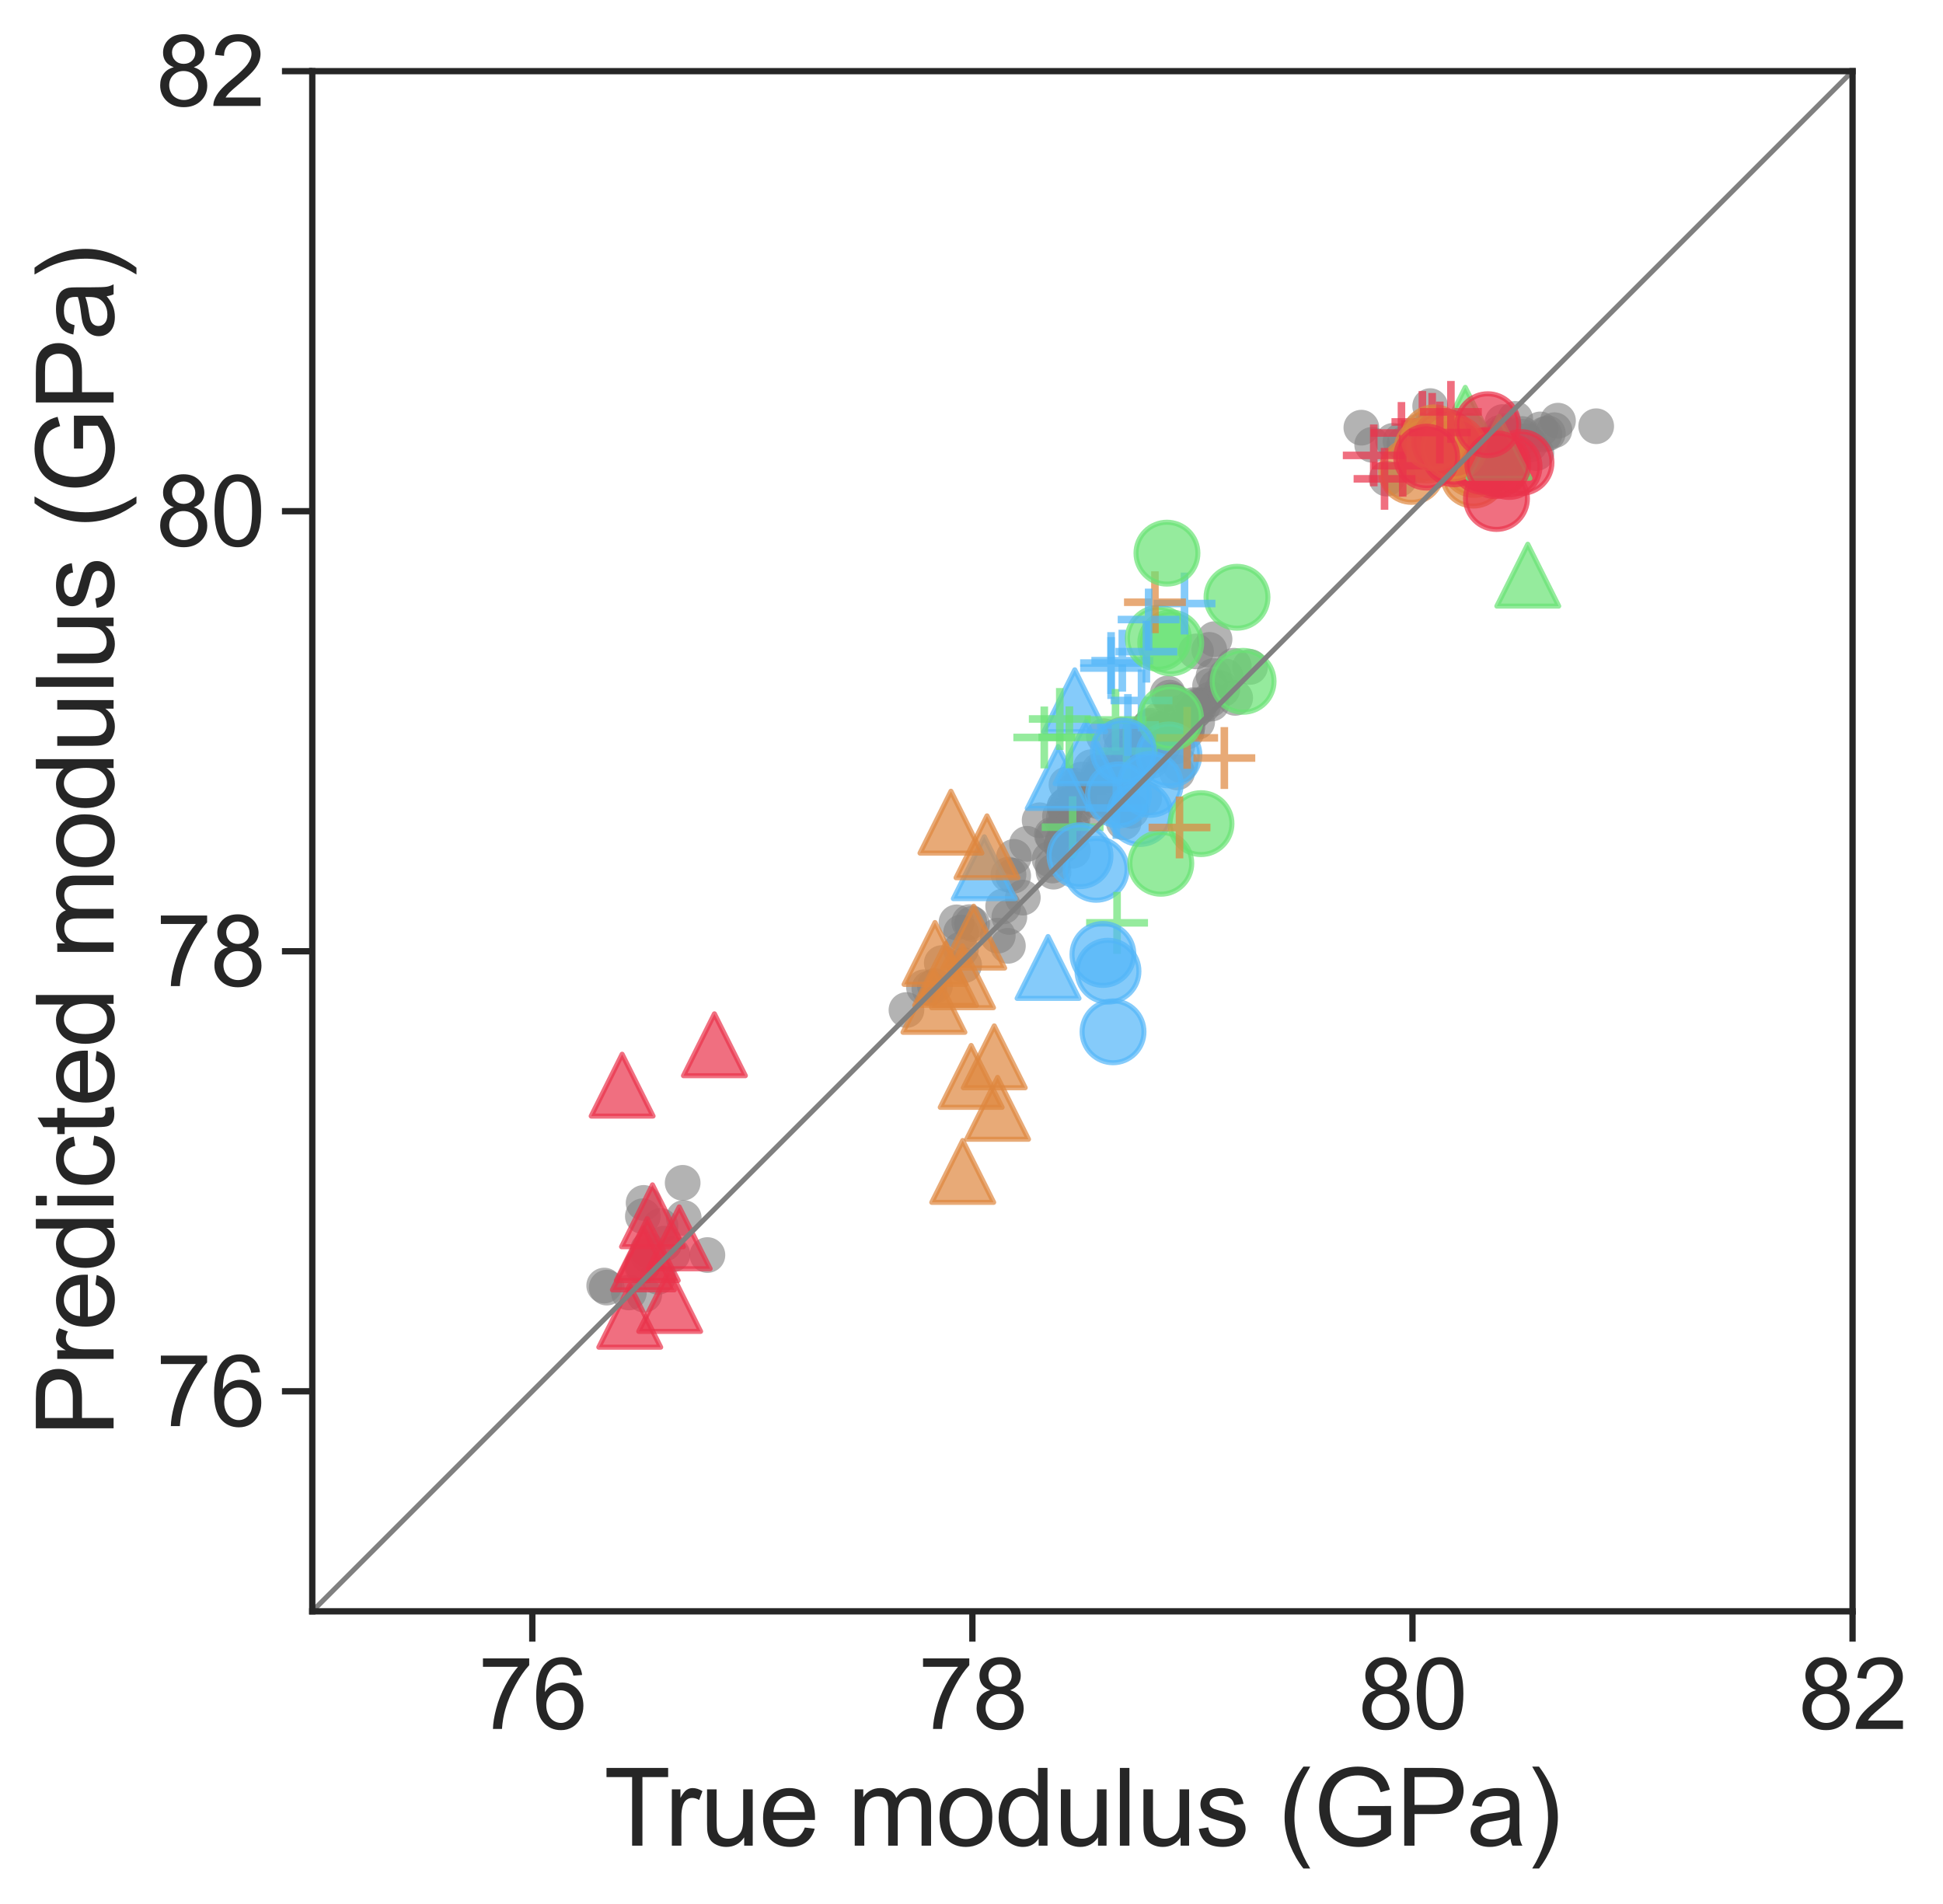 <?xml version="1.0" encoding="utf-8" standalone="no"?>
<!DOCTYPE svg PUBLIC "-//W3C//DTD SVG 1.1//EN"
  "http://www.w3.org/Graphics/SVG/1.1/DTD/svg11.dtd">
<svg xmlns:xlink="http://www.w3.org/1999/xlink" width="384.642pt" height="377.021pt" viewBox="0 0 384.642 377.021" xmlns="http://www.w3.org/2000/svg" version="1.1">
 <defs>
  <style type="text/css">*{stroke-linejoin: round; stroke-linecap: butt}</style>
 </defs>
 <g id="figure_1">
  <g id="patch_1">
   <path d="M 0 377.021 
L 384.642 377.021 
L 384.642 0 
L 0 0 
z
" style="fill: #ffffff"/>
  </g>
  <g id="axes_1">
   <g id="patch_2">
    <path d="M 61.817 319.009 
L 366.737 319.009 
L 366.737 14.089 
L 61.817 14.089 
z
" style="fill: #ffffff"/>
   </g>
   <g id="matplotlib.axis_1">
    <g id="xtick_1">
     <g id="line2d_1">
      <defs>
       <path id="mc23a7f996c" d="M 0 0 
L 0 6 
" style="stroke: #262626; stroke-width: 1.25"/>
      </defs>
      <g>
       <use xlink:href="#mc23a7f996c" x="105.377" y="319.009" style="fill: #262626; stroke: #262626; stroke-width: 1.25"/>
      </g>
     </g>
     <g id="text_1">
      <!-- 76 -->
      <g style="fill: #262626" transform="translate(94.672 342.288) scale(0.193 -0.193)">
       <defs>
        <path id="ArialMT-37" d="M 303 3981 
L 303 4522 
L 3269 4522 
L 3269 4084 
Q 2831 3619 2401 2847 
Q 1972 2075 1738 1259 
Q 1569 684 1522 0 
L 944 0 
Q 953 541 1156 1306 
Q 1359 2072 1739 2783 
Q 2119 3494 2547 3981 
L 303 3981 
z
" transform="scale(0.016)"/>
        <path id="ArialMT-36" d="M 3184 3459 
L 2625 3416 
Q 2550 3747 2413 3897 
Q 2184 4138 1850 4138 
Q 1581 4138 1378 3988 
Q 1113 3794 959 3422 
Q 806 3050 800 2363 
Q 1003 2672 1297 2822 
Q 1591 2972 1913 2972 
Q 2475 2972 2870 2558 
Q 3266 2144 3266 1488 
Q 3266 1056 3080 686 
Q 2894 316 2569 119 
Q 2244 -78 1831 -78 
Q 1128 -78 684 439 
Q 241 956 241 2144 
Q 241 3472 731 4075 
Q 1159 4600 1884 4600 
Q 2425 4600 2770 4297 
Q 3116 3994 3184 3459 
z
M 888 1484 
Q 888 1194 1011 928 
Q 1134 663 1356 523 
Q 1578 384 1822 384 
Q 2178 384 2434 671 
Q 2691 959 2691 1453 
Q 2691 1928 2437 2201 
Q 2184 2475 1800 2475 
Q 1419 2475 1153 2201 
Q 888 1928 888 1484 
z
" transform="scale(0.016)"/>
       </defs>
       <use xlink:href="#ArialMT-37"/>
       <use xlink:href="#ArialMT-36" x="55.615"/>
      </g>
     </g>
    </g>
    <g id="xtick_2">
     <g id="line2d_2">
      <g>
       <use xlink:href="#mc23a7f996c" x="192.497" y="319.009" style="fill: #262626; stroke: #262626; stroke-width: 1.25"/>
      </g>
     </g>
     <g id="text_2">
      <!-- 78 -->
      <g style="fill: #262626" transform="translate(181.792 342.288) scale(0.193 -0.193)">
       <defs>
        <path id="ArialMT-38" d="M 1131 2484 
Q 781 2613 612 2850 
Q 444 3088 444 3419 
Q 444 3919 803 4259 
Q 1163 4600 1759 4600 
Q 2359 4600 2725 4251 
Q 3091 3903 3091 3403 
Q 3091 3084 2923 2848 
Q 2756 2613 2416 2484 
Q 2838 2347 3058 2040 
Q 3278 1734 3278 1309 
Q 3278 722 2862 322 
Q 2447 -78 1769 -78 
Q 1091 -78 675 323 
Q 259 725 259 1325 
Q 259 1772 486 2073 
Q 713 2375 1131 2484 
z
M 1019 3438 
Q 1019 3113 1228 2906 
Q 1438 2700 1772 2700 
Q 2097 2700 2305 2904 
Q 2513 3109 2513 3406 
Q 2513 3716 2298 3927 
Q 2084 4138 1766 4138 
Q 1444 4138 1231 3931 
Q 1019 3725 1019 3438 
z
M 838 1322 
Q 838 1081 952 856 
Q 1066 631 1291 507 
Q 1516 384 1775 384 
Q 2178 384 2440 643 
Q 2703 903 2703 1303 
Q 2703 1709 2433 1975 
Q 2163 2241 1756 2241 
Q 1359 2241 1098 1978 
Q 838 1716 838 1322 
z
" transform="scale(0.016)"/>
       </defs>
       <use xlink:href="#ArialMT-37"/>
       <use xlink:href="#ArialMT-38" x="55.615"/>
      </g>
     </g>
    </g>
    <g id="xtick_3">
     <g id="line2d_3">
      <g>
       <use xlink:href="#mc23a7f996c" x="279.617" y="319.009" style="fill: #262626; stroke: #262626; stroke-width: 1.25"/>
      </g>
     </g>
     <g id="text_3">
      <!-- 80 -->
      <g style="fill: #262626" transform="translate(268.912 342.288) scale(0.193 -0.193)">
       <defs>
        <path id="ArialMT-30" d="M 266 2259 
Q 266 3072 433 3567 
Q 600 4063 929 4331 
Q 1259 4600 1759 4600 
Q 2128 4600 2406 4451 
Q 2684 4303 2865 4023 
Q 3047 3744 3150 3342 
Q 3253 2941 3253 2259 
Q 3253 1453 3087 958 
Q 2922 463 2592 192 
Q 2263 -78 1759 -78 
Q 1097 -78 719 397 
Q 266 969 266 2259 
z
M 844 2259 
Q 844 1131 1108 757 
Q 1372 384 1759 384 
Q 2147 384 2411 759 
Q 2675 1134 2675 2259 
Q 2675 3391 2411 3762 
Q 2147 4134 1753 4134 
Q 1366 4134 1134 3806 
Q 844 3388 844 2259 
z
" transform="scale(0.016)"/>
       </defs>
       <use xlink:href="#ArialMT-38"/>
       <use xlink:href="#ArialMT-30" x="55.615"/>
      </g>
     </g>
    </g>
    <g id="xtick_4">
     <g id="line2d_4">
      <g>
       <use xlink:href="#mc23a7f996c" x="366.737" y="319.009" style="fill: #262626; stroke: #262626; stroke-width: 1.25"/>
      </g>
     </g>
     <g id="text_4">
      <!-- 82 -->
      <g style="fill: #262626" transform="translate(356.032 342.288) scale(0.193 -0.193)">
       <defs>
        <path id="ArialMT-32" d="M 3222 541 
L 3222 0 
L 194 0 
Q 188 203 259 391 
Q 375 700 629 1000 
Q 884 1300 1366 1694 
Q 2113 2306 2375 2664 
Q 2638 3022 2638 3341 
Q 2638 3675 2398 3904 
Q 2159 4134 1775 4134 
Q 1369 4134 1125 3890 
Q 881 3647 878 3216 
L 300 3275 
Q 359 3922 746 4261 
Q 1134 4600 1788 4600 
Q 2447 4600 2831 4234 
Q 3216 3869 3216 3328 
Q 3216 3053 3103 2787 
Q 2991 2522 2730 2228 
Q 2469 1934 1863 1422 
Q 1356 997 1212 845 
Q 1069 694 975 541 
L 3222 541 
z
" transform="scale(0.016)"/>
       </defs>
       <use xlink:href="#ArialMT-38"/>
       <use xlink:href="#ArialMT-32" x="55.615"/>
      </g>
     </g>
    </g>
    <g id="text_5">
     <!-- True modulus (GPa) -->
     <g style="fill: #262626" transform="translate(119.562 365.401) scale(0.21 -0.21)">
      <defs>
       <path id="ArialMT-54" d="M 1659 0 
L 1659 4041 
L 150 4041 
L 150 4581 
L 3781 4581 
L 3781 4041 
L 2266 4041 
L 2266 0 
L 1659 0 
z
" transform="scale(0.016)"/>
       <path id="ArialMT-72" d="M 416 0 
L 416 3319 
L 922 3319 
L 922 2816 
Q 1116 3169 1280 3281 
Q 1444 3394 1641 3394 
Q 1925 3394 2219 3213 
L 2025 2691 
Q 1819 2813 1613 2813 
Q 1428 2813 1281 2702 
Q 1134 2591 1072 2394 
Q 978 2094 978 1738 
L 978 0 
L 416 0 
z
" transform="scale(0.016)"/>
       <path id="ArialMT-75" d="M 2597 0 
L 2597 488 
Q 2209 -75 1544 -75 
Q 1250 -75 995 37 
Q 741 150 617 320 
Q 494 491 444 738 
Q 409 903 409 1263 
L 409 3319 
L 972 3319 
L 972 1478 
Q 972 1038 1006 884 
Q 1059 663 1231 536 
Q 1403 409 1656 409 
Q 1909 409 2131 539 
Q 2353 669 2445 892 
Q 2538 1116 2538 1541 
L 2538 3319 
L 3100 3319 
L 3100 0 
L 2597 0 
z
" transform="scale(0.016)"/>
       <path id="ArialMT-65" d="M 2694 1069 
L 3275 997 
Q 3138 488 2766 206 
Q 2394 -75 1816 -75 
Q 1088 -75 661 373 
Q 234 822 234 1631 
Q 234 2469 665 2931 
Q 1097 3394 1784 3394 
Q 2450 3394 2872 2941 
Q 3294 2488 3294 1666 
Q 3294 1616 3291 1516 
L 816 1516 
Q 847 969 1125 678 
Q 1403 388 1819 388 
Q 2128 388 2347 550 
Q 2566 713 2694 1069 
z
M 847 1978 
L 2700 1978 
Q 2663 2397 2488 2606 
Q 2219 2931 1791 2931 
Q 1403 2931 1139 2672 
Q 875 2413 847 1978 
z
" transform="scale(0.016)"/>
       <path id="ArialMT-20" transform="scale(0.016)"/>
       <path id="ArialMT-6d" d="M 422 0 
L 422 3319 
L 925 3319 
L 925 2853 
Q 1081 3097 1340 3245 
Q 1600 3394 1931 3394 
Q 2300 3394 2536 3241 
Q 2772 3088 2869 2813 
Q 3263 3394 3894 3394 
Q 4388 3394 4653 3120 
Q 4919 2847 4919 2278 
L 4919 0 
L 4359 0 
L 4359 2091 
Q 4359 2428 4304 2576 
Q 4250 2725 4106 2815 
Q 3963 2906 3769 2906 
Q 3419 2906 3187 2673 
Q 2956 2441 2956 1928 
L 2956 0 
L 2394 0 
L 2394 2156 
Q 2394 2531 2256 2718 
Q 2119 2906 1806 2906 
Q 1569 2906 1367 2781 
Q 1166 2656 1075 2415 
Q 984 2175 984 1722 
L 984 0 
L 422 0 
z
" transform="scale(0.016)"/>
       <path id="ArialMT-6f" d="M 213 1659 
Q 213 2581 725 3025 
Q 1153 3394 1769 3394 
Q 2453 3394 2887 2945 
Q 3322 2497 3322 1706 
Q 3322 1066 3130 698 
Q 2938 331 2570 128 
Q 2203 -75 1769 -75 
Q 1072 -75 642 372 
Q 213 819 213 1659 
z
M 791 1659 
Q 791 1022 1069 705 
Q 1347 388 1769 388 
Q 2188 388 2466 706 
Q 2744 1025 2744 1678 
Q 2744 2294 2464 2611 
Q 2184 2928 1769 2928 
Q 1347 2928 1069 2612 
Q 791 2297 791 1659 
z
" transform="scale(0.016)"/>
       <path id="ArialMT-64" d="M 2575 0 
L 2575 419 
Q 2259 -75 1647 -75 
Q 1250 -75 917 144 
Q 584 363 401 755 
Q 219 1147 219 1656 
Q 219 2153 384 2558 
Q 550 2963 881 3178 
Q 1213 3394 1622 3394 
Q 1922 3394 2156 3267 
Q 2391 3141 2538 2938 
L 2538 4581 
L 3097 4581 
L 3097 0 
L 2575 0 
z
M 797 1656 
Q 797 1019 1065 703 
Q 1334 388 1700 388 
Q 2069 388 2326 689 
Q 2584 991 2584 1609 
Q 2584 2291 2321 2609 
Q 2059 2928 1675 2928 
Q 1300 2928 1048 2622 
Q 797 2316 797 1656 
z
" transform="scale(0.016)"/>
       <path id="ArialMT-6c" d="M 409 0 
L 409 4581 
L 972 4581 
L 972 0 
L 409 0 
z
" transform="scale(0.016)"/>
       <path id="ArialMT-73" d="M 197 991 
L 753 1078 
Q 800 744 1014 566 
Q 1228 388 1613 388 
Q 2000 388 2187 545 
Q 2375 703 2375 916 
Q 2375 1106 2209 1216 
Q 2094 1291 1634 1406 
Q 1016 1563 777 1677 
Q 538 1791 414 1992 
Q 291 2194 291 2438 
Q 291 2659 392 2848 
Q 494 3038 669 3163 
Q 800 3259 1026 3326 
Q 1253 3394 1513 3394 
Q 1903 3394 2198 3281 
Q 2494 3169 2634 2976 
Q 2775 2784 2828 2463 
L 2278 2388 
Q 2241 2644 2061 2787 
Q 1881 2931 1553 2931 
Q 1166 2931 1000 2803 
Q 834 2675 834 2503 
Q 834 2394 903 2306 
Q 972 2216 1119 2156 
Q 1203 2125 1616 2013 
Q 2213 1853 2448 1751 
Q 2684 1650 2818 1456 
Q 2953 1263 2953 975 
Q 2953 694 2789 445 
Q 2625 197 2315 61 
Q 2006 -75 1616 -75 
Q 969 -75 630 194 
Q 291 463 197 991 
z
" transform="scale(0.016)"/>
       <path id="ArialMT-28" d="M 1497 -1347 
Q 1031 -759 709 28 
Q 388 816 388 1659 
Q 388 2403 628 3084 
Q 909 3875 1497 4659 
L 1900 4659 
Q 1522 4009 1400 3731 
Q 1209 3300 1100 2831 
Q 966 2247 966 1656 
Q 966 153 1900 -1347 
L 1497 -1347 
z
" transform="scale(0.016)"/>
       <path id="ArialMT-47" d="M 2638 1797 
L 2638 2334 
L 4578 2338 
L 4578 638 
Q 4131 281 3656 101 
Q 3181 -78 2681 -78 
Q 2006 -78 1454 211 
Q 903 500 622 1047 
Q 341 1594 341 2269 
Q 341 2938 620 3517 
Q 900 4097 1425 4378 
Q 1950 4659 2634 4659 
Q 3131 4659 3532 4498 
Q 3934 4338 4162 4050 
Q 4391 3763 4509 3300 
L 3963 3150 
Q 3859 3500 3706 3700 
Q 3553 3900 3268 4020 
Q 2984 4141 2638 4141 
Q 2222 4141 1919 4014 
Q 1616 3888 1430 3681 
Q 1244 3475 1141 3228 
Q 966 2803 966 2306 
Q 966 1694 1177 1281 
Q 1388 869 1791 669 
Q 2194 469 2647 469 
Q 3041 469 3416 620 
Q 3791 772 3984 944 
L 3984 1797 
L 2638 1797 
z
" transform="scale(0.016)"/>
       <path id="ArialMT-50" d="M 494 0 
L 494 4581 
L 2222 4581 
Q 2678 4581 2919 4538 
Q 3256 4481 3484 4323 
Q 3713 4166 3852 3881 
Q 3991 3597 3991 3256 
Q 3991 2672 3619 2267 
Q 3247 1863 2275 1863 
L 1100 1863 
L 1100 0 
L 494 0 
z
M 1100 2403 
L 2284 2403 
Q 2872 2403 3119 2622 
Q 3366 2841 3366 3238 
Q 3366 3525 3220 3729 
Q 3075 3934 2838 4000 
Q 2684 4041 2272 4041 
L 1100 4041 
L 1100 2403 
z
" transform="scale(0.016)"/>
       <path id="ArialMT-61" d="M 2588 409 
Q 2275 144 1986 34 
Q 1697 -75 1366 -75 
Q 819 -75 525 192 
Q 231 459 231 875 
Q 231 1119 342 1320 
Q 453 1522 633 1644 
Q 813 1766 1038 1828 
Q 1203 1872 1538 1913 
Q 2219 1994 2541 2106 
Q 2544 2222 2544 2253 
Q 2544 2597 2384 2738 
Q 2169 2928 1744 2928 
Q 1347 2928 1158 2789 
Q 969 2650 878 2297 
L 328 2372 
Q 403 2725 575 2942 
Q 747 3159 1072 3276 
Q 1397 3394 1825 3394 
Q 2250 3394 2515 3294 
Q 2781 3194 2906 3042 
Q 3031 2891 3081 2659 
Q 3109 2516 3109 2141 
L 3109 1391 
Q 3109 606 3145 398 
Q 3181 191 3288 0 
L 2700 0 
Q 2613 175 2588 409 
z
M 2541 1666 
Q 2234 1541 1622 1453 
Q 1275 1403 1131 1340 
Q 988 1278 909 1158 
Q 831 1038 831 891 
Q 831 666 1001 516 
Q 1172 366 1500 366 
Q 1825 366 2078 508 
Q 2331 650 2450 897 
Q 2541 1088 2541 1459 
L 2541 1666 
z
" transform="scale(0.016)"/>
       <path id="ArialMT-29" d="M 791 -1347 
L 388 -1347 
Q 1322 153 1322 1656 
Q 1322 2244 1188 2822 
Q 1081 3291 891 3722 
Q 769 4003 388 4659 
L 791 4659 
Q 1378 3875 1659 3084 
Q 1900 2403 1900 1659 
Q 1900 816 1576 28 
Q 1253 -759 791 -1347 
z
" transform="scale(0.016)"/>
      </defs>
      <use xlink:href="#ArialMT-54"/>
      <use xlink:href="#ArialMT-72" x="57.334"/>
      <use xlink:href="#ArialMT-75" x="90.635"/>
      <use xlink:href="#ArialMT-65" x="146.25"/>
      <use xlink:href="#ArialMT-20" x="201.865"/>
      <use xlink:href="#ArialMT-6d" x="229.648"/>
      <use xlink:href="#ArialMT-6f" x="312.949"/>
      <use xlink:href="#ArialMT-64" x="368.564"/>
      <use xlink:href="#ArialMT-75" x="424.18"/>
      <use xlink:href="#ArialMT-6c" x="479.795"/>
      <use xlink:href="#ArialMT-75" x="502.012"/>
      <use xlink:href="#ArialMT-73" x="557.627"/>
      <use xlink:href="#ArialMT-20" x="607.627"/>
      <use xlink:href="#ArialMT-28" x="635.41"/>
      <use xlink:href="#ArialMT-47" x="668.711"/>
      <use xlink:href="#ArialMT-50" x="746.494"/>
      <use xlink:href="#ArialMT-61" x="813.193"/>
      <use xlink:href="#ArialMT-29" x="868.809"/>
     </g>
    </g>
   </g>
   <g id="matplotlib.axis_2">
    <g id="ytick_1">
     <g id="line2d_5">
      <defs>
       <path id="me07e2a66a6" d="M 0 0 
L -6 0 
" style="stroke: #262626; stroke-width: 1.25"/>
      </defs>
      <g>
       <use xlink:href="#me07e2a66a6" x="61.817" y="275.449" style="fill: #262626; stroke: #262626; stroke-width: 1.25"/>
      </g>
     </g>
     <g id="text_6">
      <!-- 76 -->
      <g style="fill: #262626" transform="translate(30.907 282.339) scale(0.193 -0.193)">
       <use xlink:href="#ArialMT-37"/>
       <use xlink:href="#ArialMT-36" x="55.615"/>
      </g>
     </g>
    </g>
    <g id="ytick_2">
     <g id="line2d_6">
      <g>
       <use xlink:href="#me07e2a66a6" x="61.817" y="188.329" style="fill: #262626; stroke: #262626; stroke-width: 1.25"/>
      </g>
     </g>
     <g id="text_7">
      <!-- 78 -->
      <g style="fill: #262626" transform="translate(30.907 195.219) scale(0.193 -0.193)">
       <use xlink:href="#ArialMT-37"/>
       <use xlink:href="#ArialMT-38" x="55.615"/>
      </g>
     </g>
    </g>
    <g id="ytick_3">
     <g id="line2d_7">
      <g>
       <use xlink:href="#me07e2a66a6" x="61.817" y="101.209" style="fill: #262626; stroke: #262626; stroke-width: 1.25"/>
      </g>
     </g>
     <g id="text_8">
      <!-- 80 -->
      <g style="fill: #262626" transform="translate(30.907 108.099) scale(0.193 -0.193)">
       <use xlink:href="#ArialMT-38"/>
       <use xlink:href="#ArialMT-30" x="55.615"/>
      </g>
     </g>
    </g>
    <g id="ytick_4">
     <g id="line2d_8">
      <g>
       <use xlink:href="#me07e2a66a6" x="61.817" y="14.089" style="fill: #262626; stroke: #262626; stroke-width: 1.25"/>
      </g>
     </g>
     <g id="text_9">
      <!-- 82 -->
      <g style="fill: #262626" transform="translate(30.907 20.979) scale(0.193 -0.193)">
       <use xlink:href="#ArialMT-38"/>
       <use xlink:href="#ArialMT-32" x="55.615"/>
      </g>
     </g>
    </g>
    <g id="text_10">
     <!-- Predicted modulus (GPa) -->
     <g style="fill: #262626" transform="translate(22.487 284.427) rotate(-90) scale(0.21 -0.21)">
      <defs>
       <path id="ArialMT-69" d="M 425 3934 
L 425 4581 
L 988 4581 
L 988 3934 
L 425 3934 
z
M 425 0 
L 425 3319 
L 988 3319 
L 988 0 
L 425 0 
z
" transform="scale(0.016)"/>
       <path id="ArialMT-63" d="M 2588 1216 
L 3141 1144 
Q 3050 572 2676 248 
Q 2303 -75 1759 -75 
Q 1078 -75 664 370 
Q 250 816 250 1647 
Q 250 2184 428 2587 
Q 606 2991 970 3192 
Q 1334 3394 1763 3394 
Q 2303 3394 2647 3120 
Q 2991 2847 3088 2344 
L 2541 2259 
Q 2463 2594 2264 2762 
Q 2066 2931 1784 2931 
Q 1359 2931 1093 2626 
Q 828 2322 828 1663 
Q 828 994 1084 691 
Q 1341 388 1753 388 
Q 2084 388 2306 591 
Q 2528 794 2588 1216 
z
" transform="scale(0.016)"/>
       <path id="ArialMT-74" d="M 1650 503 
L 1731 6 
Q 1494 -44 1306 -44 
Q 1000 -44 831 53 
Q 663 150 594 308 
Q 525 466 525 972 
L 525 2881 
L 113 2881 
L 113 3319 
L 525 3319 
L 525 4141 
L 1084 4478 
L 1084 3319 
L 1650 3319 
L 1650 2881 
L 1084 2881 
L 1084 941 
Q 1084 700 1114 631 
Q 1144 563 1211 522 
Q 1278 481 1403 481 
Q 1497 481 1650 503 
z
" transform="scale(0.016)"/>
      </defs>
      <use xlink:href="#ArialMT-50"/>
      <use xlink:href="#ArialMT-72" x="66.699"/>
      <use xlink:href="#ArialMT-65" x="100"/>
      <use xlink:href="#ArialMT-64" x="155.615"/>
      <use xlink:href="#ArialMT-69" x="211.23"/>
      <use xlink:href="#ArialMT-63" x="233.447"/>
      <use xlink:href="#ArialMT-74" x="283.447"/>
      <use xlink:href="#ArialMT-65" x="311.23"/>
      <use xlink:href="#ArialMT-64" x="366.846"/>
      <use xlink:href="#ArialMT-20" x="422.461"/>
      <use xlink:href="#ArialMT-6d" x="450.244"/>
      <use xlink:href="#ArialMT-6f" x="533.545"/>
      <use xlink:href="#ArialMT-64" x="589.16"/>
      <use xlink:href="#ArialMT-75" x="644.775"/>
      <use xlink:href="#ArialMT-6c" x="700.391"/>
      <use xlink:href="#ArialMT-75" x="722.607"/>
      <use xlink:href="#ArialMT-73" x="778.223"/>
      <use xlink:href="#ArialMT-20" x="828.223"/>
      <use xlink:href="#ArialMT-28" x="856.006"/>
      <use xlink:href="#ArialMT-47" x="889.307"/>
      <use xlink:href="#ArialMT-50" x="967.09"/>
      <use xlink:href="#ArialMT-61" x="1033.789"/>
      <use xlink:href="#ArialMT-29" x="1089.404"/>
     </g>
    </g>
   </g>
   <g id="PathCollection_1">
    <defs>
     <path id="C0_0_37f43ec87f" d="M 0 3.536 
C 0.938 3.536 1.837 3.163 2.5 2.5 
C 3.163 1.837 3.536 0.938 3.536 -0 
C 3.536 -0.938 3.163 -1.837 2.5 -2.5 
C 1.837 -3.163 0.938 -3.536 0 -3.536 
C -0.938 -3.536 -1.837 -3.163 -2.5 -2.5 
C -3.163 -1.837 -3.536 -0.938 -3.536 0 
C -3.536 0.938 -3.163 1.837 -2.5 2.5 
C -1.837 3.163 -0.938 3.536 0 3.536 
z
"/>
    </defs>
    <g clip-path="url(#p22634678b9)">
     <use xlink:href="#C0_0_37f43ec87f" x="214.124" y="154.337" style="fill: #808080; fill-opacity: 0.6"/>
    </g>
    <g clip-path="url(#p22634678b9)">
     <use xlink:href="#C0_0_37f43ec87f" x="191.888" y="182.566" style="fill: #808080; fill-opacity: 0.6"/>
    </g>
    <g clip-path="url(#p22634678b9)">
     <use xlink:href="#C0_0_37f43ec87f" x="298.5" y="90.496" style="fill: #808080; fill-opacity: 0.6"/>
    </g>
    <g clip-path="url(#p22634678b9)">
     <use xlink:href="#C0_0_37f43ec87f" x="298.637" y="87.472" style="fill: #808080; fill-opacity: 0.6"/>
    </g>
    <g clip-path="url(#p22634678b9)">
     <use xlink:href="#C0_0_37f43ec87f" x="302.812" y="88.011" style="fill: #808080; fill-opacity: 0.6"/>
    </g>
    <g clip-path="url(#p22634678b9)">
     <use xlink:href="#C0_0_37f43ec87f" x="213.649" y="159.223" style="fill: #808080; fill-opacity: 0.6"/>
    </g>
    <g clip-path="url(#p22634678b9)">
     <use xlink:href="#C0_0_37f43ec87f" x="236.673" y="140.629" style="fill: #808080; fill-opacity: 0.6"/>
    </g>
    <g clip-path="url(#p22634678b9)">
     <use xlink:href="#C0_0_37f43ec87f" x="297.977" y="86.057" style="fill: #808080; fill-opacity: 0.6"/>
    </g>
    <g clip-path="url(#p22634678b9)">
     <use xlink:href="#C0_0_37f43ec87f" x="299.965" y="82.938" style="fill: #808080; fill-opacity: 0.6"/>
    </g>
    <g clip-path="url(#p22634678b9)">
     <use xlink:href="#C0_0_37f43ec87f" x="213.78" y="156.425" style="fill: #808080; fill-opacity: 0.6"/>
    </g>
    <g clip-path="url(#p22634678b9)">
     <use xlink:href="#C0_0_37f43ec87f" x="244.244" y="131.8" style="fill: #808080; fill-opacity: 0.6"/>
    </g>
    <g clip-path="url(#p22634678b9)">
     <use xlink:href="#C0_0_37f43ec87f" x="288.848" y="91.246" style="fill: #808080; fill-opacity: 0.6"/>
    </g>
    <g clip-path="url(#p22634678b9)">
     <use xlink:href="#C0_0_37f43ec87f" x="199.647" y="173.159" style="fill: #808080; fill-opacity: 0.6"/>
    </g>
    <g clip-path="url(#p22634678b9)">
     <use xlink:href="#C0_0_37f43ec87f" x="212.124" y="165.394" style="fill: #808080; fill-opacity: 0.6"/>
    </g>
    <g clip-path="url(#p22634678b9)">
     <use xlink:href="#C0_0_37f43ec87f" x="212.29" y="162.393" style="fill: #808080; fill-opacity: 0.6"/>
    </g>
    <g clip-path="url(#p22634678b9)">
     <use xlink:href="#C0_0_37f43ec87f" x="292.115" y="91.586" style="fill: #808080; fill-opacity: 0.6"/>
    </g>
    <g clip-path="url(#p22634678b9)">
     <use xlink:href="#C0_0_37f43ec87f" x="133.108" y="248.356" style="fill: #808080; fill-opacity: 0.6"/>
    </g>
    <g clip-path="url(#p22634678b9)">
     <use xlink:href="#C0_0_37f43ec87f" x="209.843" y="161.581" style="fill: #808080; fill-opacity: 0.6"/>
    </g>
    <g clip-path="url(#p22634678b9)">
     <use xlink:href="#C0_0_37f43ec87f" x="231.896" y="143.031" style="fill: #808080; fill-opacity: 0.6"/>
    </g>
    <g clip-path="url(#p22634678b9)">
     <use xlink:href="#C0_0_37f43ec87f" x="283.124" y="80.396" style="fill: #808080; fill-opacity: 0.6"/>
    </g>
    <g clip-path="url(#p22634678b9)">
     <use xlink:href="#C0_0_37f43ec87f" x="301.375" y="86.478" style="fill: #808080; fill-opacity: 0.6"/>
    </g>
    <g clip-path="url(#p22634678b9)">
     <use xlink:href="#C0_0_37f43ec87f" x="286.322" y="91.967" style="fill: #808080; fill-opacity: 0.6"/>
    </g>
    <g clip-path="url(#p22634678b9)">
     <use xlink:href="#C0_0_37f43ec87f" x="302.146" y="87.341" style="fill: #808080; fill-opacity: 0.6"/>
    </g>
    <g clip-path="url(#p22634678b9)">
     <use xlink:href="#C0_0_37f43ec87f" x="210.698" y="163.481" style="fill: #808080; fill-opacity: 0.6"/>
    </g>
    <g clip-path="url(#p22634678b9)">
     <use xlink:href="#C0_0_37f43ec87f" x="127.537" y="256.323" style="fill: #808080; fill-opacity: 0.6"/>
    </g>
    <g clip-path="url(#p22634678b9)">
     <use xlink:href="#C0_0_37f43ec87f" x="185.09" y="195.195" style="fill: #808080; fill-opacity: 0.6"/>
    </g>
    <g clip-path="url(#p22634678b9)">
     <use xlink:href="#C0_0_37f43ec87f" x="182.913" y="195.454" style="fill: #808080; fill-opacity: 0.6"/>
    </g>
    <g clip-path="url(#p22634678b9)">
     <use xlink:href="#C0_0_37f43ec87f" x="239.572" y="138.509" style="fill: #808080; fill-opacity: 0.6"/>
    </g>
    <g clip-path="url(#p22634678b9)">
     <use xlink:href="#C0_0_37f43ec87f" x="210.752" y="159.702" style="fill: #808080; fill-opacity: 0.6"/>
    </g>
    <g clip-path="url(#p22634678b9)">
     <use xlink:href="#C0_0_37f43ec87f" x="280.812" y="87.334" style="fill: #808080; fill-opacity: 0.6"/>
    </g>
    <g clip-path="url(#p22634678b9)">
     <use xlink:href="#C0_0_37f43ec87f" x="222.188" y="154.262" style="fill: #808080; fill-opacity: 0.6"/>
    </g>
    <g clip-path="url(#p22634678b9)">
     <use xlink:href="#C0_0_37f43ec87f" x="282.279" y="87.312" style="fill: #808080; fill-opacity: 0.6"/>
    </g>
    <g clip-path="url(#p22634678b9)">
     <use xlink:href="#C0_0_37f43ec87f" x="210.177" y="167.53" style="fill: #808080; fill-opacity: 0.6"/>
    </g>
    <g clip-path="url(#p22634678b9)">
     <use xlink:href="#C0_0_37f43ec87f" x="210.364" y="166.521" style="fill: #808080; fill-opacity: 0.6"/>
    </g>
    <g clip-path="url(#p22634678b9)">
     <use xlink:href="#C0_0_37f43ec87f" x="219.656" y="158.126" style="fill: #808080; fill-opacity: 0.6"/>
    </g>
    <g clip-path="url(#p22634678b9)">
     <use xlink:href="#C0_0_37f43ec87f" x="218.526" y="145.738" style="fill: #808080; fill-opacity: 0.6"/>
    </g>
    <g clip-path="url(#p22634678b9)">
     <use xlink:href="#C0_0_37f43ec87f" x="235.092" y="143.721" style="fill: #808080; fill-opacity: 0.6"/>
    </g>
    <g clip-path="url(#p22634678b9)">
     <use xlink:href="#C0_0_37f43ec87f" x="236.76" y="128.964" style="fill: #808080; fill-opacity: 0.6"/>
    </g>
    <g clip-path="url(#p22634678b9)">
     <use xlink:href="#C0_0_37f43ec87f" x="286.484" y="90.545" style="fill: #808080; fill-opacity: 0.6"/>
    </g>
    <g clip-path="url(#p22634678b9)">
     <use xlink:href="#C0_0_37f43ec87f" x="298.275" y="89.054" style="fill: #808080; fill-opacity: 0.6"/>
    </g>
    <g clip-path="url(#p22634678b9)">
     <use xlink:href="#C0_0_37f43ec87f" x="294.266" y="88.855" style="fill: #808080; fill-opacity: 0.6"/>
    </g>
    <g clip-path="url(#p22634678b9)">
     <use xlink:href="#C0_0_37f43ec87f" x="293.05" y="88.621" style="fill: #808080; fill-opacity: 0.6"/>
    </g>
    <g clip-path="url(#p22634678b9)">
     <use xlink:href="#C0_0_37f43ec87f" x="296.964" y="90.46" style="fill: #808080; fill-opacity: 0.6"/>
    </g>
    <g clip-path="url(#p22634678b9)">
     <use xlink:href="#C0_0_37f43ec87f" x="291.086" y="90.356" style="fill: #808080; fill-opacity: 0.6"/>
    </g>
    <g clip-path="url(#p22634678b9)">
     <use xlink:href="#C0_0_37f43ec87f" x="218.008" y="153.813" style="fill: #808080; fill-opacity: 0.6"/>
    </g>
    <g clip-path="url(#p22634678b9)">
     <use xlink:href="#C0_0_37f43ec87f" x="200.714" y="169.642" style="fill: #808080; fill-opacity: 0.6"/>
    </g>
    <g clip-path="url(#p22634678b9)">
     <use xlink:href="#C0_0_37f43ec87f" x="229.522" y="145.146" style="fill: #808080; fill-opacity: 0.6"/>
    </g>
    <g clip-path="url(#p22634678b9)">
     <use xlink:href="#C0_0_37f43ec87f" x="228.287" y="149.697" style="fill: #808080; fill-opacity: 0.6"/>
    </g>
    <g clip-path="url(#p22634678b9)">
     <use xlink:href="#C0_0_37f43ec87f" x="222.072" y="147.844" style="fill: #808080; fill-opacity: 0.6"/>
    </g>
    <g clip-path="url(#p22634678b9)">
     <use xlink:href="#C0_0_37f43ec87f" x="186.434" y="190.667" style="fill: #808080; fill-opacity: 0.6"/>
    </g>
    <g clip-path="url(#p22634678b9)">
     <use xlink:href="#C0_0_37f43ec87f" x="240.885" y="136.038" style="fill: #808080; fill-opacity: 0.6"/>
    </g>
    <g clip-path="url(#p22634678b9)">
     <use xlink:href="#C0_0_37f43ec87f" x="290.276" y="87.997" style="fill: #808080; fill-opacity: 0.6"/>
    </g>
    <g clip-path="url(#p22634678b9)">
     <use xlink:href="#C0_0_37f43ec87f" x="291.638" y="90.776" style="fill: #808080; fill-opacity: 0.6"/>
    </g>
    <g clip-path="url(#p22634678b9)">
     <use xlink:href="#C0_0_37f43ec87f" x="197.522" y="185.241" style="fill: #808080; fill-opacity: 0.6"/>
    </g>
    <g clip-path="url(#p22634678b9)">
     <use xlink:href="#C0_0_37f43ec87f" x="179.446" y="199.962" style="fill: #808080; fill-opacity: 0.6"/>
    </g>
    <g clip-path="url(#p22634678b9)">
     <use xlink:href="#C0_0_37f43ec87f" x="198.589" y="179.436" style="fill: #808080; fill-opacity: 0.6"/>
    </g>
    <g clip-path="url(#p22634678b9)">
     <use xlink:href="#C0_0_37f43ec87f" x="281.075" y="85.302" style="fill: #808080; fill-opacity: 0.6"/>
    </g>
    <g clip-path="url(#p22634678b9)">
     <use xlink:href="#C0_0_37f43ec87f" x="135.355" y="241.132" style="fill: #808080; fill-opacity: 0.6"/>
    </g>
    <g clip-path="url(#p22634678b9)">
     <use xlink:href="#C0_0_37f43ec87f" x="284.675" y="89.856" style="fill: #808080; fill-opacity: 0.6"/>
    </g>
    <g clip-path="url(#p22634678b9)">
     <use xlink:href="#C0_0_37f43ec87f" x="236.336" y="140.973" style="fill: #808080; fill-opacity: 0.6"/>
    </g>
    <g clip-path="url(#p22634678b9)">
     <use xlink:href="#C0_0_37f43ec87f" x="292.231" y="89.05" style="fill: #808080; fill-opacity: 0.6"/>
    </g>
    <g clip-path="url(#p22634678b9)">
     <use xlink:href="#C0_0_37f43ec87f" x="227.646" y="146.853" style="fill: #808080; fill-opacity: 0.6"/>
    </g>
    <g clip-path="url(#p22634678b9)">
     <use xlink:href="#C0_0_37f43ec87f" x="223.373" y="148.885" style="fill: #808080; fill-opacity: 0.6"/>
    </g>
    <g clip-path="url(#p22634678b9)">
     <use xlink:href="#C0_0_37f43ec87f" x="210.757" y="159.66" style="fill: #808080; fill-opacity: 0.6"/>
    </g>
    <g clip-path="url(#p22634678b9)">
     <use xlink:href="#C0_0_37f43ec87f" x="286.589" y="92.121" style="fill: #808080; fill-opacity: 0.6"/>
    </g>
    <g clip-path="url(#p22634678b9)">
     <use xlink:href="#C0_0_37f43ec87f" x="222.182" y="150.212" style="fill: #808080; fill-opacity: 0.6"/>
    </g>
    <g clip-path="url(#p22634678b9)">
     <use xlink:href="#C0_0_37f43ec87f" x="277.001" y="94.814" style="fill: #808080; fill-opacity: 0.6"/>
    </g>
    <g clip-path="url(#p22634678b9)">
     <use xlink:href="#C0_0_37f43ec87f" x="208.559" y="172.574" style="fill: #808080; fill-opacity: 0.6"/>
    </g>
    <g clip-path="url(#p22634678b9)">
     <use xlink:href="#C0_0_37f43ec87f" x="227.79" y="143.66" style="fill: #808080; fill-opacity: 0.6"/>
    </g>
    <g clip-path="url(#p22634678b9)">
     <use xlink:href="#C0_0_37f43ec87f" x="199.523" y="187.26" style="fill: #808080; fill-opacity: 0.6"/>
    </g>
    <g clip-path="url(#p22634678b9)">
     <use xlink:href="#C0_0_37f43ec87f" x="217.617" y="152.479" style="fill: #808080; fill-opacity: 0.6"/>
    </g>
    <g clip-path="url(#p22634678b9)">
     <use xlink:href="#C0_0_37f43ec87f" x="240.247" y="133.834" style="fill: #808080; fill-opacity: 0.6"/>
    </g>
    <g clip-path="url(#p22634678b9)">
     <use xlink:href="#C0_0_37f43ec87f" x="297.911" y="87.909" style="fill: #808080; fill-opacity: 0.6"/>
    </g>
    <g clip-path="url(#p22634678b9)">
     <use xlink:href="#C0_0_37f43ec87f" x="205.811" y="162.39" style="fill: #808080; fill-opacity: 0.6"/>
    </g>
    <g clip-path="url(#p22634678b9)">
     <use xlink:href="#C0_0_37f43ec87f" x="217.029" y="160.124" style="fill: #808080; fill-opacity: 0.6"/>
    </g>
    <g clip-path="url(#p22634678b9)">
     <use xlink:href="#C0_0_37f43ec87f" x="275.773" y="87.277" style="fill: #808080; fill-opacity: 0.6"/>
    </g>
    <g clip-path="url(#p22634678b9)">
     <use xlink:href="#C0_0_37f43ec87f" x="304.914" y="85.018" style="fill: #808080; fill-opacity: 0.6"/>
    </g>
    <g clip-path="url(#p22634678b9)">
     <use xlink:href="#C0_0_37f43ec87f" x="281.689" y="85.899" style="fill: #808080; fill-opacity: 0.6"/>
    </g>
    <g clip-path="url(#p22634678b9)">
     <use xlink:href="#C0_0_37f43ec87f" x="217.416" y="153.772" style="fill: #808080; fill-opacity: 0.6"/>
    </g>
    <g clip-path="url(#p22634678b9)">
     <use xlink:href="#C0_0_37f43ec87f" x="223.613" y="153.664" style="fill: #808080; fill-opacity: 0.6"/>
    </g>
    <g clip-path="url(#p22634678b9)">
     <use xlink:href="#C0_0_37f43ec87f" x="119.612" y="254.511" style="fill: #808080; fill-opacity: 0.6"/>
    </g>
    <g clip-path="url(#p22634678b9)">
     <use xlink:href="#C0_0_37f43ec87f" x="190.221" y="187.998" style="fill: #808080; fill-opacity: 0.6"/>
    </g>
    <g clip-path="url(#p22634678b9)">
     <use xlink:href="#C0_0_37f43ec87f" x="225.55" y="152.064" style="fill: #808080; fill-opacity: 0.6"/>
    </g>
    <g clip-path="url(#p22634678b9)">
     <use xlink:href="#C0_0_37f43ec87f" x="238.178" y="139.631" style="fill: #808080; fill-opacity: 0.6"/>
    </g>
    <g clip-path="url(#p22634678b9)">
     <use xlink:href="#C0_0_37f43ec87f" x="239.389" y="128.662" style="fill: #808080; fill-opacity: 0.6"/>
    </g>
    <g clip-path="url(#p22634678b9)">
     <use xlink:href="#C0_0_37f43ec87f" x="203.306" y="167.058" style="fill: #808080; fill-opacity: 0.6"/>
    </g>
    <g clip-path="url(#p22634678b9)">
     <use xlink:href="#C0_0_37f43ec87f" x="221.695" y="152.821" style="fill: #808080; fill-opacity: 0.6"/>
    </g>
    <g clip-path="url(#p22634678b9)">
     <use xlink:href="#C0_0_37f43ec87f" x="295.052" y="90.216" style="fill: #808080; fill-opacity: 0.6"/>
    </g>
    <g clip-path="url(#p22634678b9)">
     <use xlink:href="#C0_0_37f43ec87f" x="218.285" y="152.45" style="fill: #808080; fill-opacity: 0.6"/>
    </g>
    <g clip-path="url(#p22634678b9)">
     <use xlink:href="#C0_0_37f43ec87f" x="211.367" y="159.076" style="fill: #808080; fill-opacity: 0.6"/>
    </g>
    <g clip-path="url(#p22634678b9)">
     <use xlink:href="#C0_0_37f43ec87f" x="232.047" y="138.666" style="fill: #808080; fill-opacity: 0.6"/>
    </g>
    <g clip-path="url(#p22634678b9)">
     <use xlink:href="#C0_0_37f43ec87f" x="283.795" y="86.368" style="fill: #808080; fill-opacity: 0.6"/>
    </g>
    <g clip-path="url(#p22634678b9)">
     <use xlink:href="#C0_0_37f43ec87f" x="212.393" y="168.413" style="fill: #808080; fill-opacity: 0.6"/>
    </g>
    <g clip-path="url(#p22634678b9)">
     <use xlink:href="#C0_0_37f43ec87f" x="120.114" y="254.919" style="fill: #808080; fill-opacity: 0.6"/>
    </g>
    <g clip-path="url(#p22634678b9)">
     <use xlink:href="#C0_0_37f43ec87f" x="202.481" y="177.709" style="fill: #808080; fill-opacity: 0.6"/>
    </g>
    <g clip-path="url(#p22634678b9)">
     <use xlink:href="#C0_0_37f43ec87f" x="288.742" y="91.312" style="fill: #808080; fill-opacity: 0.6"/>
    </g>
    <g clip-path="url(#p22634678b9)">
     <use xlink:href="#C0_0_37f43ec87f" x="227.474" y="143.937" style="fill: #808080; fill-opacity: 0.6"/>
    </g>
    <g clip-path="url(#p22634678b9)">
     <use xlink:href="#C0_0_37f43ec87f" x="236.991" y="142.945" style="fill: #808080; fill-opacity: 0.6"/>
    </g>
    <g clip-path="url(#p22634678b9)">
     <use xlink:href="#C0_0_37f43ec87f" x="288.219" y="89.95" style="fill: #808080; fill-opacity: 0.6"/>
    </g>
    <g clip-path="url(#p22634678b9)">
     <use xlink:href="#C0_0_37f43ec87f" x="237.416" y="139.844" style="fill: #808080; fill-opacity: 0.6"/>
    </g>
    <g clip-path="url(#p22634678b9)">
     <use xlink:href="#C0_0_37f43ec87f" x="308.426" y="83.284" style="fill: #808080; fill-opacity: 0.6"/>
    </g>
    <g clip-path="url(#p22634678b9)">
     <use xlink:href="#C0_0_37f43ec87f" x="130.272" y="252.79" style="fill: #808080; fill-opacity: 0.6"/>
    </g>
    <g clip-path="url(#p22634678b9)">
     <use xlink:href="#C0_0_37f43ec87f" x="221.842" y="145.481" style="fill: #808080; fill-opacity: 0.6"/>
    </g>
    <g clip-path="url(#p22634678b9)">
     <use xlink:href="#C0_0_37f43ec87f" x="298.357" y="87.624" style="fill: #808080; fill-opacity: 0.6"/>
    </g>
    <g clip-path="url(#p22634678b9)">
     <use xlink:href="#C0_0_37f43ec87f" x="231.179" y="137.278" style="fill: #808080; fill-opacity: 0.6"/>
    </g>
    <g clip-path="url(#p22634678b9)">
     <use xlink:href="#C0_0_37f43ec87f" x="219.647" y="153.502" style="fill: #808080; fill-opacity: 0.6"/>
    </g>
    <g clip-path="url(#p22634678b9)">
     <use xlink:href="#C0_0_37f43ec87f" x="128.26" y="247.423" style="fill: #808080; fill-opacity: 0.6"/>
    </g>
    <g clip-path="url(#p22634678b9)">
     <use xlink:href="#C0_0_37f43ec87f" x="219.077" y="158.582" style="fill: #808080; fill-opacity: 0.6"/>
    </g>
    <g clip-path="url(#p22634678b9)">
     <use xlink:href="#C0_0_37f43ec87f" x="233.962" y="141.022" style="fill: #808080; fill-opacity: 0.6"/>
    </g>
    <g clip-path="url(#p22634678b9)">
     <use xlink:href="#C0_0_37f43ec87f" x="124.497" y="255.885" style="fill: #808080; fill-opacity: 0.6"/>
    </g>
    <g clip-path="url(#p22634678b9)">
     <use xlink:href="#C0_0_37f43ec87f" x="274.503" y="94.749" style="fill: #808080; fill-opacity: 0.6"/>
    </g>
    <g clip-path="url(#p22634678b9)">
     <use xlink:href="#C0_0_37f43ec87f" x="305.723" y="86.014" style="fill: #808080; fill-opacity: 0.6"/>
    </g>
    <g clip-path="url(#p22634678b9)">
     <use xlink:href="#C0_0_37f43ec87f" x="200.572" y="173.39" style="fill: #808080; fill-opacity: 0.6"/>
    </g>
    <g clip-path="url(#p22634678b9)">
     <use xlink:href="#C0_0_37f43ec87f" x="298.06" y="85.314" style="fill: #808080; fill-opacity: 0.6"/>
    </g>
    <g clip-path="url(#p22634678b9)">
     <use xlink:href="#C0_0_37f43ec87f" x="208.388" y="171.354" style="fill: #808080; fill-opacity: 0.6"/>
    </g>
    <g clip-path="url(#p22634678b9)">
     <use xlink:href="#C0_0_37f43ec87f" x="208.222" y="165.298" style="fill: #808080; fill-opacity: 0.6"/>
    </g>
    <g clip-path="url(#p22634678b9)">
     <use xlink:href="#C0_0_37f43ec87f" x="283.155" y="87.531" style="fill: #808080; fill-opacity: 0.6"/>
    </g>
    <g clip-path="url(#p22634678b9)">
     <use xlink:href="#C0_0_37f43ec87f" x="271.641" y="88.065" style="fill: #808080; fill-opacity: 0.6"/>
    </g>
    <g clip-path="url(#p22634678b9)">
     <use xlink:href="#C0_0_37f43ec87f" x="223.451" y="150.636" style="fill: #808080; fill-opacity: 0.6"/>
    </g>
    <g clip-path="url(#p22634678b9)">
     <use xlink:href="#C0_0_37f43ec87f" x="283.588" y="88.71" style="fill: #808080; fill-opacity: 0.6"/>
    </g>
    <g clip-path="url(#p22634678b9)">
     <use xlink:href="#C0_0_37f43ec87f" x="190.867" y="191.092" style="fill: #808080; fill-opacity: 0.6"/>
    </g>
    <g clip-path="url(#p22634678b9)">
     <use xlink:href="#C0_0_37f43ec87f" x="225.244" y="151.08" style="fill: #808080; fill-opacity: 0.6"/>
    </g>
    <g clip-path="url(#p22634678b9)">
     <use xlink:href="#C0_0_37f43ec87f" x="241.979" y="136.473" style="fill: #808080; fill-opacity: 0.6"/>
    </g>
    <g clip-path="url(#p22634678b9)">
     <use xlink:href="#C0_0_37f43ec87f" x="192.431" y="182.921" style="fill: #808080; fill-opacity: 0.6"/>
    </g>
    <g clip-path="url(#p22634678b9)">
     <use xlink:href="#C0_0_37f43ec87f" x="296.946" y="85.693" style="fill: #808080; fill-opacity: 0.6"/>
    </g>
    <g clip-path="url(#p22634678b9)">
     <use xlink:href="#C0_0_37f43ec87f" x="215.969" y="151.891" style="fill: #808080; fill-opacity: 0.6"/>
    </g>
    <g clip-path="url(#p22634678b9)">
     <use xlink:href="#C0_0_37f43ec87f" x="226.364" y="145.559" style="fill: #808080; fill-opacity: 0.6"/>
    </g>
    <g clip-path="url(#p22634678b9)">
     <use xlink:href="#C0_0_37f43ec87f" x="230.176" y="147.758" style="fill: #808080; fill-opacity: 0.6"/>
    </g>
    <g clip-path="url(#p22634678b9)">
     <use xlink:href="#C0_0_37f43ec87f" x="282.979" y="87.551" style="fill: #808080; fill-opacity: 0.6"/>
    </g>
    <g clip-path="url(#p22634678b9)">
     <use xlink:href="#C0_0_37f43ec87f" x="233.031" y="152.923" style="fill: #808080; fill-opacity: 0.6"/>
    </g>
    <g clip-path="url(#p22634678b9)">
     <use xlink:href="#C0_0_37f43ec87f" x="208.47" y="165.625" style="fill: #808080; fill-opacity: 0.6"/>
    </g>
    <g clip-path="url(#p22634678b9)">
     <use xlink:href="#C0_0_37f43ec87f" x="278.034" y="87.865" style="fill: #808080; fill-opacity: 0.6"/>
    </g>
    <g clip-path="url(#p22634678b9)">
     <use xlink:href="#C0_0_37f43ec87f" x="127.135" y="250.743" style="fill: #808080; fill-opacity: 0.6"/>
    </g>
    <g clip-path="url(#p22634678b9)">
     <use xlink:href="#C0_0_37f43ec87f" x="244.524" y="138.165" style="fill: #808080; fill-opacity: 0.6"/>
    </g>
    <g clip-path="url(#p22634678b9)">
     <use xlink:href="#C0_0_37f43ec87f" x="294.857" y="90.079" style="fill: #808080; fill-opacity: 0.6"/>
    </g>
    <g clip-path="url(#p22634678b9)">
     <use xlink:href="#C0_0_37f43ec87f" x="295.647" y="90.245" style="fill: #808080; fill-opacity: 0.6"/>
    </g>
    <g clip-path="url(#p22634678b9)">
     <use xlink:href="#C0_0_37f43ec87f" x="297.928" y="85.81" style="fill: #808080; fill-opacity: 0.6"/>
    </g>
    <g clip-path="url(#p22634678b9)">
     <use xlink:href="#C0_0_37f43ec87f" x="230.083" y="145.011" style="fill: #808080; fill-opacity: 0.6"/>
    </g>
    <g clip-path="url(#p22634678b9)">
     <use xlink:href="#C0_0_37f43ec87f" x="288.345" y="88.71" style="fill: #808080; fill-opacity: 0.6"/>
    </g>
    <g clip-path="url(#p22634678b9)">
     <use xlink:href="#C0_0_37f43ec87f" x="288.932" y="91.91" style="fill: #808080; fill-opacity: 0.6"/>
    </g>
    <g clip-path="url(#p22634678b9)">
     <use xlink:href="#C0_0_37f43ec87f" x="183.976" y="195.679" style="fill: #808080; fill-opacity: 0.6"/>
    </g>
    <g clip-path="url(#p22634678b9)">
     <use xlink:href="#C0_0_37f43ec87f" x="289.785" y="88.146" style="fill: #808080; fill-opacity: 0.6"/>
    </g>
    <g clip-path="url(#p22634678b9)">
     <use xlink:href="#C0_0_37f43ec87f" x="234.934" y="143.176" style="fill: #808080; fill-opacity: 0.6"/>
    </g>
    <g clip-path="url(#p22634678b9)">
     <use xlink:href="#C0_0_37f43ec87f" x="240.436" y="126.539" style="fill: #808080; fill-opacity: 0.6"/>
    </g>
    <g clip-path="url(#p22634678b9)">
     <use xlink:href="#C0_0_37f43ec87f" x="304.139" y="89.697" style="fill: #808080; fill-opacity: 0.6"/>
    </g>
    <g clip-path="url(#p22634678b9)">
     <use xlink:href="#C0_0_37f43ec87f" x="280.602" y="87.197" style="fill: #808080; fill-opacity: 0.6"/>
    </g>
    <g clip-path="url(#p22634678b9)">
     <use xlink:href="#C0_0_37f43ec87f" x="228.753" y="145.849" style="fill: #808080; fill-opacity: 0.6"/>
    </g>
    <g clip-path="url(#p22634678b9)">
     <use xlink:href="#C0_0_37f43ec87f" x="224.233" y="153.245" style="fill: #808080; fill-opacity: 0.6"/>
    </g>
    <g clip-path="url(#p22634678b9)">
     <use xlink:href="#C0_0_37f43ec87f" x="282.076" y="86.553" style="fill: #808080; fill-opacity: 0.6"/>
    </g>
    <g clip-path="url(#p22634678b9)">
     <use xlink:href="#C0_0_37f43ec87f" x="127.411" y="238.149" style="fill: #808080; fill-opacity: 0.6"/>
    </g>
    <g clip-path="url(#p22634678b9)">
     <use xlink:href="#C0_0_37f43ec87f" x="229.497" y="142.477" style="fill: #808080; fill-opacity: 0.6"/>
    </g>
    <g clip-path="url(#p22634678b9)">
     <use xlink:href="#C0_0_37f43ec87f" x="212.18" y="163.739" style="fill: #808080; fill-opacity: 0.6"/>
    </g>
    <g clip-path="url(#p22634678b9)">
     <use xlink:href="#C0_0_37f43ec87f" x="222.541" y="159.784" style="fill: #808080; fill-opacity: 0.6"/>
    </g>
    <g clip-path="url(#p22634678b9)">
     <use xlink:href="#C0_0_37f43ec87f" x="288.936" y="91.862" style="fill: #808080; fill-opacity: 0.6"/>
    </g>
    <g clip-path="url(#p22634678b9)">
     <use xlink:href="#C0_0_37f43ec87f" x="269.5" y="84.669" style="fill: #808080; fill-opacity: 0.6"/>
    </g>
    <g clip-path="url(#p22634678b9)">
     <use xlink:href="#C0_0_37f43ec87f" x="234.943" y="144.84" style="fill: #808080; fill-opacity: 0.6"/>
    </g>
    <g clip-path="url(#p22634678b9)">
     <use xlink:href="#C0_0_37f43ec87f" x="306.411" y="85.793" style="fill: #808080; fill-opacity: 0.6"/>
    </g>
    <g clip-path="url(#p22634678b9)">
     <use xlink:href="#C0_0_37f43ec87f" x="135.143" y="234.175" style="fill: #808080; fill-opacity: 0.6"/>
    </g>
    <g clip-path="url(#p22634678b9)">
     <use xlink:href="#C0_0_37f43ec87f" x="229.851" y="144.298" style="fill: #808080; fill-opacity: 0.6"/>
    </g>
    <g clip-path="url(#p22634678b9)">
     <use xlink:href="#C0_0_37f43ec87f" x="189.351" y="182.606" style="fill: #808080; fill-opacity: 0.6"/>
    </g>
    <g clip-path="url(#p22634678b9)">
     <use xlink:href="#C0_0_37f43ec87f" x="224.917" y="146.498" style="fill: #808080; fill-opacity: 0.6"/>
    </g>
    <g clip-path="url(#p22634678b9)">
     <use xlink:href="#C0_0_37f43ec87f" x="212.842" y="156.359" style="fill: #808080; fill-opacity: 0.6"/>
    </g>
    <g clip-path="url(#p22634678b9)">
     <use xlink:href="#C0_0_37f43ec87f" x="220.064" y="158.296" style="fill: #808080; fill-opacity: 0.6"/>
    </g>
    <g clip-path="url(#p22634678b9)">
     <use xlink:href="#C0_0_37f43ec87f" x="247.463" y="132.034" style="fill: #808080; fill-opacity: 0.6"/>
    </g>
    <g clip-path="url(#p22634678b9)">
     <use xlink:href="#C0_0_37f43ec87f" x="285.177" y="87.351" style="fill: #808080; fill-opacity: 0.6"/>
    </g>
    <g clip-path="url(#p22634678b9)">
     <use xlink:href="#C0_0_37f43ec87f" x="222.699" y="159.514" style="fill: #808080; fill-opacity: 0.6"/>
    </g>
    <g clip-path="url(#p22634678b9)">
     <use xlink:href="#C0_0_37f43ec87f" x="199.817" y="181.537" style="fill: #808080; fill-opacity: 0.6"/>
    </g>
    <g clip-path="url(#p22634678b9)">
     <use xlink:href="#C0_0_37f43ec87f" x="307.718" y="85.171" style="fill: #808080; fill-opacity: 0.6"/>
    </g>
    <g clip-path="url(#p22634678b9)">
     <use xlink:href="#C0_0_37f43ec87f" x="295.256" y="87.828" style="fill: #808080; fill-opacity: 0.6"/>
    </g>
    <g clip-path="url(#p22634678b9)">
     <use xlink:href="#C0_0_37f43ec87f" x="277.255" y="87.338" style="fill: #808080; fill-opacity: 0.6"/>
    </g>
    <g clip-path="url(#p22634678b9)">
     <use xlink:href="#C0_0_37f43ec87f" x="229.522" y="144.872" style="fill: #808080; fill-opacity: 0.6"/>
    </g>
    <g clip-path="url(#p22634678b9)">
     <use xlink:href="#C0_0_37f43ec87f" x="212.792" y="155.509" style="fill: #808080; fill-opacity: 0.6"/>
    </g>
    <g clip-path="url(#p22634678b9)">
     <use xlink:href="#C0_0_37f43ec87f" x="292.215" y="90.055" style="fill: #808080; fill-opacity: 0.6"/>
    </g>
    <g clip-path="url(#p22634678b9)">
     <use xlink:href="#C0_0_37f43ec87f" x="301.304" y="85.923" style="fill: #808080; fill-opacity: 0.6"/>
    </g>
    <g clip-path="url(#p22634678b9)">
     <use xlink:href="#C0_0_37f43ec87f" x="217.278" y="158.598" style="fill: #808080; fill-opacity: 0.6"/>
    </g>
    <g clip-path="url(#p22634678b9)">
     <use xlink:href="#C0_0_37f43ec87f" x="315.987" y="84.385" style="fill: #808080; fill-opacity: 0.6"/>
    </g>
    <g clip-path="url(#p22634678b9)">
     <use xlink:href="#C0_0_37f43ec87f" x="290.845" y="85.279" style="fill: #808080; fill-opacity: 0.6"/>
    </g>
    <g clip-path="url(#p22634678b9)">
     <use xlink:href="#C0_0_37f43ec87f" x="210.126" y="167.145" style="fill: #808080; fill-opacity: 0.6"/>
    </g>
    <g clip-path="url(#p22634678b9)">
     <use xlink:href="#C0_0_37f43ec87f" x="233.067" y="147.703" style="fill: #808080; fill-opacity: 0.6"/>
    </g>
    <g clip-path="url(#p22634678b9)">
     <use xlink:href="#C0_0_37f43ec87f" x="231.523" y="138.111" style="fill: #808080; fill-opacity: 0.6"/>
    </g>
    <g clip-path="url(#p22634678b9)">
     <use xlink:href="#C0_0_37f43ec87f" x="227.885" y="150.672" style="fill: #808080; fill-opacity: 0.6"/>
    </g>
    <g clip-path="url(#p22634678b9)">
     <use xlink:href="#C0_0_37f43ec87f" x="233.655" y="151.415" style="fill: #808080; fill-opacity: 0.6"/>
    </g>
    <g clip-path="url(#p22634678b9)">
     <use xlink:href="#C0_0_37f43ec87f" x="286.744" y="85.502" style="fill: #808080; fill-opacity: 0.6"/>
    </g>
    <g clip-path="url(#p22634678b9)">
     <use xlink:href="#C0_0_37f43ec87f" x="190.262" y="184.614" style="fill: #808080; fill-opacity: 0.6"/>
    </g>
    <g clip-path="url(#p22634678b9)">
     <use xlink:href="#C0_0_37f43ec87f" x="288.108" y="91.619" style="fill: #808080; fill-opacity: 0.6"/>
    </g>
    <g clip-path="url(#p22634678b9)">
     <use xlink:href="#C0_0_37f43ec87f" x="210.862" y="160.305" style="fill: #808080; fill-opacity: 0.6"/>
    </g>
    <g clip-path="url(#p22634678b9)">
     <use xlink:href="#C0_0_37f43ec87f" x="227.611" y="147.044" style="fill: #808080; fill-opacity: 0.6"/>
    </g>
    <g clip-path="url(#p22634678b9)">
     <use xlink:href="#C0_0_37f43ec87f" x="222.454" y="162.796" style="fill: #808080; fill-opacity: 0.6"/>
    </g>
    <g clip-path="url(#p22634678b9)">
     <use xlink:href="#C0_0_37f43ec87f" x="140.039" y="248.474" style="fill: #808080; fill-opacity: 0.6"/>
    </g>
    <g clip-path="url(#p22634678b9)">
     <use xlink:href="#C0_0_37f43ec87f" x="223.928" y="160.527" style="fill: #808080; fill-opacity: 0.6"/>
    </g>
    <g clip-path="url(#p22634678b9)">
     <use xlink:href="#C0_0_37f43ec87f" x="239.551" y="135.766" style="fill: #808080; fill-opacity: 0.6"/>
    </g>
    <g clip-path="url(#p22634678b9)">
     <use xlink:href="#C0_0_37f43ec87f" x="207.781" y="170.093" style="fill: #808080; fill-opacity: 0.6"/>
    </g>
    <g clip-path="url(#p22634678b9)">
     <use xlink:href="#C0_0_37f43ec87f" x="130.767" y="242.709" style="fill: #808080; fill-opacity: 0.6"/>
    </g>
    <g clip-path="url(#p22634678b9)">
     <use xlink:href="#C0_0_37f43ec87f" x="127.206" y="250.359" style="fill: #808080; fill-opacity: 0.6"/>
    </g>
    <g clip-path="url(#p22634678b9)">
     <use xlink:href="#C0_0_37f43ec87f" x="128.327" y="248.583" style="fill: #808080; fill-opacity: 0.6"/>
    </g>
    <g clip-path="url(#p22634678b9)">
     <use xlink:href="#C0_0_37f43ec87f" x="280.778" y="92.113" style="fill: #808080; fill-opacity: 0.6"/>
    </g>
    <g clip-path="url(#p22634678b9)">
     <use xlink:href="#C0_0_37f43ec87f" x="210.61" y="161.91" style="fill: #808080; fill-opacity: 0.6"/>
    </g>
    <g clip-path="url(#p22634678b9)">
     <use xlink:href="#C0_0_37f43ec87f" x="236.208" y="139.599" style="fill: #808080; fill-opacity: 0.6"/>
    </g>
    <g clip-path="url(#p22634678b9)">
     <use xlink:href="#C0_0_37f43ec87f" x="225.432" y="145.322" style="fill: #808080; fill-opacity: 0.6"/>
    </g>
    <g clip-path="url(#p22634678b9)">
     <use xlink:href="#C0_0_37f43ec87f" x="239.853" y="139.291" style="fill: #808080; fill-opacity: 0.6"/>
    </g>
    <g clip-path="url(#p22634678b9)">
     <use xlink:href="#C0_0_37f43ec87f" x="295.035" y="87.688" style="fill: #808080; fill-opacity: 0.6"/>
    </g>
    <g clip-path="url(#p22634678b9)">
     <use xlink:href="#C0_0_37f43ec87f" x="211.128" y="155.329" style="fill: #808080; fill-opacity: 0.6"/>
    </g>
    <g clip-path="url(#p22634678b9)">
     <use xlink:href="#C0_0_37f43ec87f" x="226.497" y="158.05" style="fill: #808080; fill-opacity: 0.6"/>
    </g>
    <g clip-path="url(#p22634678b9)">
     <use xlink:href="#C0_0_37f43ec87f" x="242.631" y="133.927" style="fill: #808080; fill-opacity: 0.6"/>
    </g>
    <g clip-path="url(#p22634678b9)">
     <use xlink:href="#C0_0_37f43ec87f" x="131.516" y="246.212" style="fill: #808080; fill-opacity: 0.6"/>
    </g>
    <g clip-path="url(#p22634678b9)">
     <use xlink:href="#C0_0_37f43ec87f" x="297.935" y="90.106" style="fill: #808080; fill-opacity: 0.6"/>
    </g>
    <g clip-path="url(#p22634678b9)">
     <use xlink:href="#C0_0_37f43ec87f" x="297.455" y="83.556" style="fill: #808080; fill-opacity: 0.6"/>
    </g>
    <g clip-path="url(#p22634678b9)">
     <use xlink:href="#C0_0_37f43ec87f" x="237.234" y="139.614" style="fill: #808080; fill-opacity: 0.6"/>
    </g>
    <g clip-path="url(#p22634678b9)">
     <use xlink:href="#C0_0_37f43ec87f" x="296.075" y="87.771" style="fill: #808080; fill-opacity: 0.6"/>
    </g>
    <g clip-path="url(#p22634678b9)">
     <use xlink:href="#C0_0_37f43ec87f" x="127.266" y="240.786" style="fill: #808080; fill-opacity: 0.6"/>
    </g>
   </g>
   <g id="PathCollection_2">
    <defs>
     <path id="m18b5ace50b" d="M 0 -6.124 
L -6.124 6.124 
L 6.124 6.124 
z
" style="stroke: #52b5f9; stroke-opacity: 0.7"/>
    </defs>
    <g clip-path="url(#p22634678b9)">
     <use xlink:href="#m18b5ace50b" x="212.763" y="138.73" style="fill: #52b5f9; fill-opacity: 0.7; stroke: #52b5f9; stroke-opacity: 0.7"/>
    </g>
   </g>
   <g id="PathCollection_3">
    <defs>
     <path id="m48b04ab15c" d="M 0 -6.124 
L -6.124 6.124 
L 6.124 6.124 
z
" style="stroke: #69e374; stroke-opacity: 0.7"/>
    </defs>
    <g clip-path="url(#p22634678b9)">
     <use xlink:href="#m48b04ab15c" x="302.444" y="113.871" style="fill: #69e374; fill-opacity: 0.7; stroke: #69e374; stroke-opacity: 0.7"/>
    </g>
   </g>
   <g id="PathCollection_4">
    <defs>
     <path id="m564a663bc5" d="M -6.124 0 
L 6.124 0 
M 0 6.124 
L 0 -6.124 
" style="stroke: #69e374; stroke-opacity: 0.7; stroke-width: 1.5"/>
    </defs>
    <g clip-path="url(#p22634678b9)">
     <use xlink:href="#m564a663bc5" x="212.344" y="163.766" style="fill: #69e374; fill-opacity: 0.7; stroke: #69e374; stroke-opacity: 0.7; stroke-width: 1.5"/>
    </g>
   </g>
   <g id="PathCollection_5">
    <defs>
     <path id="m9ff8dc50b4" d="M 0 6.124 
C 1.624 6.124 3.182 5.478 4.33 4.33 
C 5.478 3.182 6.124 1.624 6.124 0 
C 6.124 -1.624 5.478 -3.182 4.33 -4.33 
C 3.182 -5.478 1.624 -6.124 0 -6.124 
C -1.624 -6.124 -3.182 -5.478 -4.33 -4.33 
C -5.478 -3.182 -6.124 -1.624 -6.124 0 
C -6.124 1.624 -5.478 3.182 -4.33 4.33 
C -3.182 5.478 -1.624 6.124 0 6.124 
z
" style="stroke: #52b5f9; stroke-opacity: 0.7"/>
    </defs>
    <g clip-path="url(#p22634678b9)">
     <use xlink:href="#m9ff8dc50b4" x="231.399" y="149.463" style="fill: #52b5f9; fill-opacity: 0.7; stroke: #52b5f9; stroke-opacity: 0.7"/>
    </g>
   </g>
   <g id="PathCollection_6">
    <defs>
     <path id="mf1cc3fec61" d="M 0 -6.124 
L -6.124 6.124 
L 6.124 6.124 
z
" style="stroke: #df873e; stroke-opacity: 0.7"/>
    </defs>
    <g clip-path="url(#p22634678b9)">
     <use xlink:href="#mf1cc3fec61" x="192.257" y="213.102" style="fill: #df873e; fill-opacity: 0.7; stroke: #df873e; stroke-opacity: 0.7"/>
    </g>
   </g>
   <g id="PathCollection_7">
    <g clip-path="url(#p22634678b9)">
     <use xlink:href="#mf1cc3fec61" x="184.885" y="198.249" style="fill: #df873e; fill-opacity: 0.7; stroke: #df873e; stroke-opacity: 0.7"/>
    </g>
   </g>
   <g id="PathCollection_8">
    <defs>
     <path id="m0bdf070d2d" d="M -6.124 0 
L 6.124 0 
M 0 6.124 
L 0 -6.124 
" style="stroke: #ea334b; stroke-opacity: 0.7; stroke-width: 1.5"/>
    </defs>
    <g clip-path="url(#p22634678b9)">
     <use xlink:href="#m0bdf070d2d" x="283.517" y="83.924" style="fill: #ea334b; fill-opacity: 0.7; stroke: #ea334b; stroke-opacity: 0.7; stroke-width: 1.5"/>
    </g>
   </g>
   <g id="PathCollection_9">
    <defs>
     <path id="m6b7991553d" d="M -6.124 0 
L 6.124 0 
M 0 6.124 
L 0 -6.124 
" style="stroke: #52b5f9; stroke-opacity: 0.7; stroke-width: 1.5"/>
    </defs>
    <g clip-path="url(#p22634678b9)">
     <use xlink:href="#m6b7991553d" x="219.949" y="131.267" style="fill: #52b5f9; fill-opacity: 0.7; stroke: #52b5f9; stroke-opacity: 0.7; stroke-width: 1.5"/>
    </g>
   </g>
   <g id="PathCollection_10">
    <g clip-path="url(#p22634678b9)">
     <use xlink:href="#m9ff8dc50b4" x="216.997" y="172.106" style="fill: #52b5f9; fill-opacity: 0.7; stroke: #52b5f9; stroke-opacity: 0.7"/>
    </g>
   </g>
   <g id="PathCollection_11">
    <g clip-path="url(#p22634678b9)">
     <use xlink:href="#m0bdf070d2d" x="281.582" y="83.536" style="fill: #ea334b; fill-opacity: 0.7; stroke: #ea334b; stroke-opacity: 0.7; stroke-width: 1.5"/>
    </g>
   </g>
   <g id="PathCollection_12">
    <g clip-path="url(#p22634678b9)">
     <use xlink:href="#mf1cc3fec61" x="196.826" y="209.226" style="fill: #df873e; fill-opacity: 0.7; stroke: #df873e; stroke-opacity: 0.7"/>
    </g>
   </g>
   <g id="PathCollection_13">
    <defs>
     <path id="mbbdb037f1e" d="M 0 6.124 
C 1.624 6.124 3.182 5.478 4.33 4.33 
C 5.478 3.182 6.124 1.624 6.124 0 
C 6.124 -1.624 5.478 -3.182 4.33 -4.33 
C 3.182 -5.478 1.624 -6.124 0 -6.124 
C -1.624 -6.124 -3.182 -5.478 -4.33 -4.33 
C -5.478 -3.182 -6.124 -1.624 -6.124 0 
C -6.124 1.624 -5.478 3.182 -4.33 4.33 
C -3.182 5.478 -1.624 6.124 0 6.124 
z
" style="stroke: #69e374; stroke-opacity: 0.7"/>
    </defs>
    <g clip-path="url(#p22634678b9)">
     <use xlink:href="#mbbdb037f1e" x="231.761" y="127.281" style="fill: #69e374; fill-opacity: 0.7; stroke: #69e374; stroke-opacity: 0.7"/>
    </g>
   </g>
   <g id="PathCollection_14">
    <g clip-path="url(#p22634678b9)">
     <use xlink:href="#m18b5ace50b" x="209.481" y="153.925" style="fill: #52b5f9; fill-opacity: 0.7; stroke: #52b5f9; stroke-opacity: 0.7"/>
    </g>
   </g>
   <g id="PathCollection_15">
    <defs>
     <path id="mf5f84d63b4" d="M 0 6.124 
C 1.624 6.124 3.182 5.478 4.33 4.33 
C 5.478 3.182 6.124 1.624 6.124 0 
C 6.124 -1.624 5.478 -3.182 4.33 -4.33 
C 3.182 -5.478 1.624 -6.124 0 -6.124 
C -1.624 -6.124 -3.182 -5.478 -4.33 -4.33 
C -5.478 -3.182 -6.124 -1.624 -6.124 0 
C -6.124 1.624 -5.478 3.182 -4.33 4.33 
C -3.182 5.478 -1.624 6.124 0 6.124 
z
" style="stroke: #df873e; stroke-opacity: 0.7"/>
    </defs>
    <g clip-path="url(#p22634678b9)">
     <use xlink:href="#mf5f84d63b4" x="291.681" y="94.066" style="fill: #df873e; fill-opacity: 0.7; stroke: #df873e; stroke-opacity: 0.7"/>
    </g>
   </g>
   <g id="PathCollection_16">
    <g clip-path="url(#p22634678b9)">
     <use xlink:href="#m0bdf070d2d" x="277.437" y="85.716" style="fill: #ea334b; fill-opacity: 0.7; stroke: #ea334b; stroke-opacity: 0.7; stroke-width: 1.5"/>
    </g>
   </g>
   <g id="PathCollection_17">
    <g clip-path="url(#p22634678b9)">
     <use xlink:href="#m18b5ace50b" x="207.475" y="191.535" style="fill: #52b5f9; fill-opacity: 0.7; stroke: #52b5f9; stroke-opacity: 0.7"/>
    </g>
   </g>
   <g id="PathCollection_18">
    <defs>
     <path id="mb822868228" d="M 0 -6.124 
L -6.124 6.124 
L 6.124 6.124 
z
" style="stroke: #ea334b; stroke-opacity: 0.7"/>
    </defs>
    <g clip-path="url(#p22634678b9)">
     <use xlink:href="#mb822868228" x="128.135" y="247.393" style="fill: #ea334b; fill-opacity: 0.7; stroke: #ea334b; stroke-opacity: 0.7"/>
    </g>
   </g>
   <g id="PathCollection_19">
    <g clip-path="url(#p22634678b9)">
     <use xlink:href="#m18b5ace50b" x="194.855" y="171.789" style="fill: #52b5f9; fill-opacity: 0.7; stroke: #52b5f9; stroke-opacity: 0.7"/>
    </g>
   </g>
   <g id="PathCollection_20">
    <defs>
     <path id="md8e62b1942" d="M -6.124 0 
L 6.124 0 
M 0 6.124 
L 0 -6.124 
" style="stroke: #df873e; stroke-opacity: 0.7; stroke-width: 1.5"/>
    </defs>
    <g clip-path="url(#p22634678b9)">
     <use xlink:href="#md8e62b1942" x="235.013" y="146.082" style="fill: #df873e; fill-opacity: 0.7; stroke: #df873e; stroke-opacity: 0.7; stroke-width: 1.5"/>
    </g>
   </g>
   <g id="PathCollection_21">
    <g clip-path="url(#p22634678b9)">
     <use xlink:href="#m564a663bc5" x="223.007" y="148.718" style="fill: #69e374; fill-opacity: 0.7; stroke: #69e374; stroke-opacity: 0.7; stroke-width: 1.5"/>
    </g>
   </g>
   <g id="PathCollection_22">
    <defs>
     <path id="m4254febbe5" d="M 0 6.124 
C 1.624 6.124 3.182 5.478 4.33 4.33 
C 5.478 3.182 6.124 1.624 6.124 0 
C 6.124 -1.624 5.478 -3.182 4.33 -4.33 
C 3.182 -5.478 1.624 -6.124 0 -6.124 
C -1.624 -6.124 -3.182 -5.478 -4.33 -4.33 
C -5.478 -3.182 -6.124 -1.624 -6.124 0 
C -6.124 1.624 -5.478 3.182 -4.33 4.33 
C -3.182 5.478 -1.624 6.124 0 6.124 
z
" style="stroke: #ea334b; stroke-opacity: 0.7"/>
    </defs>
    <g clip-path="url(#p22634678b9)">
     <use xlink:href="#m4254febbe5" x="295.998" y="92.188" style="fill: #ea334b; fill-opacity: 0.7; stroke: #ea334b; stroke-opacity: 0.7"/>
    </g>
   </g>
   <g id="PathCollection_23">
    <g clip-path="url(#p22634678b9)">
     <use xlink:href="#m6b7991553d" x="219.959" y="132.256" style="fill: #52b5f9; fill-opacity: 0.7; stroke: #52b5f9; stroke-opacity: 0.7; stroke-width: 1.5"/>
    </g>
   </g>
   <g id="PathCollection_24">
    <g clip-path="url(#p22634678b9)">
     <use xlink:href="#mf1cc3fec61" x="187.197" y="192.91" style="fill: #df873e; fill-opacity: 0.7; stroke: #df873e; stroke-opacity: 0.7"/>
    </g>
   </g>
   <g id="PathCollection_25">
    <g clip-path="url(#p22634678b9)">
     <use xlink:href="#m48b04ab15c" x="290.068" y="82.814" style="fill: #69e374; fill-opacity: 0.7; stroke: #69e374; stroke-opacity: 0.7"/>
    </g>
   </g>
   <g id="PathCollection_26">
    <g clip-path="url(#p22634678b9)">
     <use xlink:href="#m6b7991553d" x="223.283" y="143.538" style="fill: #52b5f9; fill-opacity: 0.7; stroke: #52b5f9; stroke-opacity: 0.7; stroke-width: 1.5"/>
    </g>
   </g>
   <g id="PathCollection_27">
    <g clip-path="url(#p22634678b9)">
     <use xlink:href="#mf5f84d63b4" x="279.428" y="93.331" style="fill: #df873e; fill-opacity: 0.7; stroke: #df873e; stroke-opacity: 0.7"/>
    </g>
   </g>
   <g id="PathCollection_28">
    <g clip-path="url(#p22634678b9)">
     <use xlink:href="#mb822868228" x="123.159" y="214.835" style="fill: #ea334b; fill-opacity: 0.7; stroke: #ea334b; stroke-opacity: 0.7"/>
    </g>
   </g>
   <g id="PathCollection_29">
    <g clip-path="url(#p22634678b9)">
     <use xlink:href="#mb822868228" x="132.57" y="257.461" style="fill: #ea334b; fill-opacity: 0.7; stroke: #ea334b; stroke-opacity: 0.7"/>
    </g>
   </g>
   <g id="PathCollection_30">
    <g clip-path="url(#p22634678b9)">
     <use xlink:href="#m564a663bc5" x="221.139" y="182.702" style="fill: #69e374; fill-opacity: 0.7; stroke: #69e374; stroke-opacity: 0.7; stroke-width: 1.5"/>
    </g>
   </g>
   <g id="PathCollection_31">
    <g clip-path="url(#p22634678b9)">
     <use xlink:href="#mf1cc3fec61" x="188.253" y="162.772" style="fill: #df873e; fill-opacity: 0.7; stroke: #df873e; stroke-opacity: 0.7"/>
    </g>
   </g>
   <g id="PathCollection_32">
    <g clip-path="url(#p22634678b9)">
     <use xlink:href="#m9ff8dc50b4" x="227.7" y="155.286" style="fill: #52b5f9; fill-opacity: 0.7; stroke: #52b5f9; stroke-opacity: 0.7"/>
    </g>
   </g>
   <g id="PathCollection_33">
    <g clip-path="url(#p22634678b9)">
     <use xlink:href="#m564a663bc5" x="220.834" y="142.534" style="fill: #69e374; fill-opacity: 0.7; stroke: #69e374; stroke-opacity: 0.7; stroke-width: 1.5"/>
    </g>
   </g>
   <g id="PathCollection_34">
    <g clip-path="url(#p22634678b9)">
     <use xlink:href="#mf5f84d63b4" x="282.473" y="89.093" style="fill: #df873e; fill-opacity: 0.7; stroke: #df873e; stroke-opacity: 0.7"/>
    </g>
   </g>
   <g id="PathCollection_35">
    <g clip-path="url(#p22634678b9)">
     <use xlink:href="#m9ff8dc50b4" x="225.67" y="161.059" style="fill: #52b5f9; fill-opacity: 0.7; stroke: #52b5f9; stroke-opacity: 0.7"/>
    </g>
   </g>
   <g id="PathCollection_36">
    <g clip-path="url(#p22634678b9)">
     <use xlink:href="#m18b5ace50b" x="214.997" y="149.016" style="fill: #52b5f9; fill-opacity: 0.7; stroke: #52b5f9; stroke-opacity: 0.7"/>
    </g>
   </g>
   <g id="PathCollection_37">
    <g clip-path="url(#p22634678b9)">
     <use xlink:href="#m6b7991553d" x="222.176" y="130.799" style="fill: #52b5f9; fill-opacity: 0.7; stroke: #52b5f9; stroke-opacity: 0.7; stroke-width: 1.5"/>
    </g>
   </g>
   <g id="PathCollection_38">
    <g clip-path="url(#p22634678b9)">
     <use xlink:href="#m9ff8dc50b4" x="220.337" y="204.273" style="fill: #52b5f9; fill-opacity: 0.7; stroke: #52b5f9; stroke-opacity: 0.7"/>
    </g>
   </g>
   <g id="PathCollection_39">
    <g clip-path="url(#p22634678b9)">
     <use xlink:href="#m4254febbe5" x="301.102" y="91.564" style="fill: #ea334b; fill-opacity: 0.7; stroke: #ea334b; stroke-opacity: 0.7"/>
    </g>
   </g>
   <g id="PathCollection_40">
    <g clip-path="url(#p22634678b9)">
     <use xlink:href="#mf5f84d63b4" x="291.832" y="91.95" style="fill: #df873e; fill-opacity: 0.7; stroke: #df873e; stroke-opacity: 0.7"/>
    </g>
   </g>
   <g id="PathCollection_41">
    <g clip-path="url(#p22634678b9)">
     <use xlink:href="#mbbdb037f1e" x="246.084" y="134.887" style="fill: #69e374; fill-opacity: 0.7; stroke: #69e374; stroke-opacity: 0.7"/>
    </g>
   </g>
   <g id="PathCollection_42">
    <g clip-path="url(#p22634678b9)">
     <use xlink:href="#m4254febbe5" x="293.472" y="91.325" style="fill: #ea334b; fill-opacity: 0.7; stroke: #ea334b; stroke-opacity: 0.7"/>
    </g>
   </g>
   <g id="PathCollection_43">
    <g clip-path="url(#p22634678b9)">
     <use xlink:href="#m4254febbe5" x="298.735" y="92.349" style="fill: #ea334b; fill-opacity: 0.7; stroke: #ea334b; stroke-opacity: 0.7"/>
    </g>
   </g>
   <g id="PathCollection_44">
    <g clip-path="url(#p22634678b9)">
     <use xlink:href="#mb822868228" x="127.363" y="249.243" style="fill: #ea334b; fill-opacity: 0.7; stroke: #ea334b; stroke-opacity: 0.7"/>
    </g>
   </g>
   <g id="PathCollection_45">
    <g clip-path="url(#p22634678b9)">
     <use xlink:href="#mbbdb037f1e" x="229.797" y="170.91" style="fill: #69e374; fill-opacity: 0.7; stroke: #69e374; stroke-opacity: 0.7"/>
    </g>
   </g>
   <g id="PathCollection_46">
    <g clip-path="url(#p22634678b9)">
     <use xlink:href="#m4254febbe5" x="286.009" y="87.49" style="fill: #ea334b; fill-opacity: 0.7; stroke: #ea334b; stroke-opacity: 0.7"/>
    </g>
   </g>
   <g id="PathCollection_47">
    <g clip-path="url(#p22634678b9)">
     <use xlink:href="#mbbdb037f1e" x="229.314" y="126.366" style="fill: #69e374; fill-opacity: 0.7; stroke: #69e374; stroke-opacity: 0.7"/>
    </g>
   </g>
   <g id="PathCollection_48">
    <g clip-path="url(#p22634678b9)">
     <use xlink:href="#mf1cc3fec61" x="185.095" y="188.762" style="fill: #df873e; fill-opacity: 0.7; stroke: #df873e; stroke-opacity: 0.7"/>
    </g>
   </g>
   <g id="PathCollection_49">
    <g clip-path="url(#p22634678b9)">
     <use xlink:href="#mf1cc3fec61" x="192.76" y="185.53" style="fill: #df873e; fill-opacity: 0.7; stroke: #df873e; stroke-opacity: 0.7"/>
    </g>
   </g>
   <g id="PathCollection_50">
    <g clip-path="url(#p22634678b9)">
     <use xlink:href="#m6b7991553d" x="226.938" y="129.016" style="fill: #52b5f9; fill-opacity: 0.7; stroke: #52b5f9; stroke-opacity: 0.7; stroke-width: 1.5"/>
    </g>
   </g>
   <g id="PathCollection_51">
    <g clip-path="url(#p22634678b9)">
     <use xlink:href="#mf1cc3fec61" x="190.546" y="193.376" style="fill: #df873e; fill-opacity: 0.7; stroke: #df873e; stroke-opacity: 0.7"/>
    </g>
   </g>
   <g id="PathCollection_52">
    <g clip-path="url(#p22634678b9)">
     <use xlink:href="#m0bdf070d2d" x="277.683" y="92.213" style="fill: #ea334b; fill-opacity: 0.7; stroke: #ea334b; stroke-opacity: 0.7; stroke-width: 1.5"/>
    </g>
   </g>
   <g id="PathCollection_53">
    <g clip-path="url(#p22634678b9)">
     <use xlink:href="#md8e62b1942" x="242.374" y="150.07" style="fill: #df873e; fill-opacity: 0.7; stroke: #df873e; stroke-opacity: 0.7; stroke-width: 1.5"/>
    </g>
   </g>
   <g id="PathCollection_54">
    <g clip-path="url(#p22634678b9)">
     <use xlink:href="#mf1cc3fec61" x="197.482" y="219.426" style="fill: #df873e; fill-opacity: 0.7; stroke: #df873e; stroke-opacity: 0.7"/>
    </g>
   </g>
   <g id="PathCollection_55">
    <g clip-path="url(#p22634678b9)">
     <use xlink:href="#m4254febbe5" x="296.246" y="98.686" style="fill: #ea334b; fill-opacity: 0.7; stroke: #ea334b; stroke-opacity: 0.7"/>
    </g>
   </g>
   <g id="PathCollection_56">
    <g clip-path="url(#p22634678b9)">
     <use xlink:href="#mb822868228" x="129.169" y="240.698" style="fill: #ea334b; fill-opacity: 0.7; stroke: #ea334b; stroke-opacity: 0.7"/>
    </g>
   </g>
   <g id="PathCollection_57">
    <g clip-path="url(#p22634678b9)">
     <use xlink:href="#mb822868228" x="134.463" y="245.063" style="fill: #ea334b; fill-opacity: 0.7; stroke: #ea334b; stroke-opacity: 0.7"/>
    </g>
   </g>
   <g id="PathCollection_58">
    <g clip-path="url(#p22634678b9)">
     <use xlink:href="#m4254febbe5" x="287.912" y="89.84" style="fill: #ea334b; fill-opacity: 0.7; stroke: #ea334b; stroke-opacity: 0.7"/>
    </g>
   </g>
   <g id="PathCollection_59">
    <g clip-path="url(#p22634678b9)">
     <use xlink:href="#m4254febbe5" x="294.453" y="91.129" style="fill: #ea334b; fill-opacity: 0.7; stroke: #ea334b; stroke-opacity: 0.7"/>
    </g>
   </g>
   <g id="PathCollection_60">
    <g clip-path="url(#p22634678b9)">
     <use xlink:href="#m0bdf070d2d" x="274.087" y="94.794" style="fill: #ea334b; fill-opacity: 0.7; stroke: #ea334b; stroke-opacity: 0.7; stroke-width: 1.5"/>
    </g>
   </g>
   <g id="PathCollection_61">
    <g clip-path="url(#p22634678b9)">
     <use xlink:href="#mf5f84d63b4" x="287.822" y="88.668" style="fill: #df873e; fill-opacity: 0.7; stroke: #df873e; stroke-opacity: 0.7"/>
    </g>
   </g>
   <g id="PathCollection_62">
    <g clip-path="url(#p22634678b9)">
     <use xlink:href="#mf1cc3fec61" x="190.583" y="231.917" style="fill: #df873e; fill-opacity: 0.7; stroke: #df873e; stroke-opacity: 0.7"/>
    </g>
   </g>
   <g id="PathCollection_63">
    <g clip-path="url(#p22634678b9)">
     <use xlink:href="#mbbdb037f1e" x="244.88" y="118.246" style="fill: #69e374; fill-opacity: 0.7; stroke: #69e374; stroke-opacity: 0.7"/>
    </g>
   </g>
   <g id="PathCollection_64">
    <g clip-path="url(#p22634678b9)">
     <use xlink:href="#m9ff8dc50b4" x="221.409" y="157.367" style="fill: #52b5f9; fill-opacity: 0.7; stroke: #52b5f9; stroke-opacity: 0.7"/>
    </g>
   </g>
   <g id="PathCollection_65">
    <g clip-path="url(#p22634678b9)">
     <use xlink:href="#m0bdf070d2d" x="271.953" y="90.161" style="fill: #ea334b; fill-opacity: 0.7; stroke: #ea334b; stroke-opacity: 0.7; stroke-width: 1.5"/>
    </g>
   </g>
   <g id="PathCollection_66">
    <g clip-path="url(#p22634678b9)">
     <use xlink:href="#m564a663bc5" x="211.691" y="145.972" style="fill: #69e374; fill-opacity: 0.7; stroke: #69e374; stroke-opacity: 0.7; stroke-width: 1.5"/>
    </g>
   </g>
   <g id="PathCollection_67">
    <g clip-path="url(#p22634678b9)">
     <use xlink:href="#mf5f84d63b4" x="283.928" y="86.683" style="fill: #df873e; fill-opacity: 0.7; stroke: #df873e; stroke-opacity: 0.7"/>
    </g>
   </g>
   <g id="PathCollection_68">
    <g clip-path="url(#p22634678b9)">
     <use xlink:href="#m9ff8dc50b4" x="219.338" y="192.276" style="fill: #52b5f9; fill-opacity: 0.7; stroke: #52b5f9; stroke-opacity: 0.7"/>
    </g>
   </g>
   <g id="PathCollection_69">
    <g clip-path="url(#p22634678b9)">
     <use xlink:href="#m48b04ab15c" x="296.751" y="88.558" style="fill: #69e374; fill-opacity: 0.7; stroke: #69e374; stroke-opacity: 0.7"/>
    </g>
   </g>
   <g id="PathCollection_70">
    <g clip-path="url(#p22634678b9)">
     <use xlink:href="#mbbdb037f1e" x="237.755" y="163.062" style="fill: #69e374; fill-opacity: 0.7; stroke: #69e374; stroke-opacity: 0.7"/>
    </g>
   </g>
   <g id="PathCollection_71">
    <g clip-path="url(#p22634678b9)">
     <use xlink:href="#m0bdf070d2d" x="287.228" y="81.54" style="fill: #ea334b; fill-opacity: 0.7; stroke: #ea334b; stroke-opacity: 0.7; stroke-width: 1.5"/>
    </g>
   </g>
   <g id="PathCollection_72">
    <g clip-path="url(#p22634678b9)">
     <use xlink:href="#m6b7991553d" x="234.49" y="119.486" style="fill: #52b5f9; fill-opacity: 0.7; stroke: #52b5f9; stroke-opacity: 0.7; stroke-width: 1.5"/>
    </g>
   </g>
   <g id="PathCollection_73">
    <g clip-path="url(#p22634678b9)">
     <use xlink:href="#md8e62b1942" x="233.497" y="163.821" style="fill: #df873e; fill-opacity: 0.7; stroke: #df873e; stroke-opacity: 0.7; stroke-width: 1.5"/>
    </g>
   </g>
   <g id="PathCollection_74">
    <g clip-path="url(#p22634678b9)">
     <use xlink:href="#mf1cc3fec61" x="195.386" y="167.646" style="fill: #df873e; fill-opacity: 0.7; stroke: #df873e; stroke-opacity: 0.7"/>
    </g>
   </g>
   <g id="PathCollection_75">
    <g clip-path="url(#p22634678b9)">
     <use xlink:href="#m0bdf070d2d" x="285.034" y="85.63" style="fill: #ea334b; fill-opacity: 0.7; stroke: #ea334b; stroke-opacity: 0.7; stroke-width: 1.5"/>
    </g>
   </g>
   <g id="PathCollection_76">
    <g clip-path="url(#p22634678b9)">
     <use xlink:href="#md8e62b1942" x="228.636" y="119.232" style="fill: #df873e; fill-opacity: 0.7; stroke: #df873e; stroke-opacity: 0.7; stroke-width: 1.5"/>
    </g>
   </g>
   <g id="PathCollection_77">
    <g clip-path="url(#p22634678b9)">
     <use xlink:href="#mb822868228" x="124.669" y="260.592" style="fill: #ea334b; fill-opacity: 0.7; stroke: #ea334b; stroke-opacity: 0.7"/>
    </g>
   </g>
   <g id="PathCollection_78">
    <g clip-path="url(#p22634678b9)">
     <use xlink:href="#m4254febbe5" x="294.525" y="84.081" style="fill: #ea334b; fill-opacity: 0.7; stroke: #ea334b; stroke-opacity: 0.7"/>
    </g>
   </g>
   <g id="PathCollection_79">
    <g clip-path="url(#p22634678b9)">
     <use xlink:href="#m4254febbe5" x="296.518" y="91.89" style="fill: #ea334b; fill-opacity: 0.7; stroke: #ea334b; stroke-opacity: 0.7"/>
    </g>
   </g>
   <g id="PathCollection_80">
    <g clip-path="url(#p22634678b9)">
     <use xlink:href="#mbbdb037f1e" x="231.013" y="109.513" style="fill: #69e374; fill-opacity: 0.7; stroke: #69e374; stroke-opacity: 0.7"/>
    </g>
   </g>
   <g id="PathCollection_81">
    <g clip-path="url(#p22634678b9)">
     <use xlink:href="#mb822868228" x="141.429" y="206.841" style="fill: #ea334b; fill-opacity: 0.7; stroke: #ea334b; stroke-opacity: 0.7"/>
    </g>
   </g>
   <g id="PathCollection_82">
    <g clip-path="url(#p22634678b9)">
     <use xlink:href="#m564a663bc5" x="209.798" y="142.343" style="fill: #69e374; fill-opacity: 0.7; stroke: #69e374; stroke-opacity: 0.7; stroke-width: 1.5"/>
    </g>
   </g>
   <g id="PathCollection_83">
    <g clip-path="url(#p22634678b9)">
     <use xlink:href="#m564a663bc5" x="206.731" y="145.996" style="fill: #69e374; fill-opacity: 0.7; stroke: #69e374; stroke-opacity: 0.7; stroke-width: 1.5"/>
    </g>
   </g>
   <g id="PathCollection_84">
    <g clip-path="url(#p22634678b9)">
     <use xlink:href="#m9ff8dc50b4" x="218.338" y="188.958" style="fill: #52b5f9; fill-opacity: 0.7; stroke: #52b5f9; stroke-opacity: 0.7"/>
    </g>
   </g>
   <g id="PathCollection_85">
    <g clip-path="url(#p22634678b9)">
     <use xlink:href="#m6b7991553d" x="227.388" y="122.655" style="fill: #52b5f9; fill-opacity: 0.7; stroke: #52b5f9; stroke-opacity: 0.7; stroke-width: 1.5"/>
    </g>
   </g>
   <g id="PathCollection_86">
    <g clip-path="url(#p22634678b9)">
     <use xlink:href="#m4254febbe5" x="282.427" y="90.504" style="fill: #ea334b; fill-opacity: 0.7; stroke: #ea334b; stroke-opacity: 0.7"/>
    </g>
   </g>
   <g id="PathCollection_87">
    <g clip-path="url(#p22634678b9)">
     <use xlink:href="#m6b7991553d" x="225.976" y="138.682" style="fill: #52b5f9; fill-opacity: 0.7; stroke: #52b5f9; stroke-opacity: 0.7; stroke-width: 1.5"/>
    </g>
   </g>
   <g id="PathCollection_88">
    <g clip-path="url(#p22634678b9)">
     <use xlink:href="#m6b7991553d" x="220.999" y="159.958" style="fill: #52b5f9; fill-opacity: 0.7; stroke: #52b5f9; stroke-opacity: 0.7; stroke-width: 1.5"/>
    </g>
   </g>
   <g id="PathCollection_89">
    <g clip-path="url(#p22634678b9)">
     <use xlink:href="#mbbdb037f1e" x="231.713" y="142.072" style="fill: #69e374; fill-opacity: 0.7; stroke: #69e374; stroke-opacity: 0.7"/>
    </g>
   </g>
   <g id="PathCollection_90">
    <g clip-path="url(#p22634678b9)">
     <use xlink:href="#m9ff8dc50b4" x="213.802" y="169.415" style="fill: #52b5f9; fill-opacity: 0.7; stroke: #52b5f9; stroke-opacity: 0.7"/>
    </g>
   </g>
   <g id="PathCollection_91">
    <g clip-path="url(#p22634678b9)">
     <use xlink:href="#m9ff8dc50b4" x="222.382" y="148.724" style="fill: #52b5f9; fill-opacity: 0.7; stroke: #52b5f9; stroke-opacity: 0.7"/>
    </g>
   </g>
   <g id="line2d_9">
    <path d="M 61.817 319.009 
L 366.737 14.089 
" clip-path="url(#p22634678b9)" style="fill: none; stroke: #808080; stroke-linecap: round"/>
   </g>
   <g id="patch_3">
    <path d="M 61.817 319.009 
L 61.817 14.089 
" style="fill: none; stroke: #262626; stroke-width: 1.25; stroke-linejoin: miter; stroke-linecap: square"/>
   </g>
   <g id="patch_4">
    <path d="M 366.737 319.009 
L 366.737 14.089 
" style="fill: none; stroke: #262626; stroke-width: 1.25; stroke-linejoin: miter; stroke-linecap: square"/>
   </g>
   <g id="patch_5">
    <path d="M 61.817 319.009 
L 366.737 319.009 
" style="fill: none; stroke: #262626; stroke-width: 1.25; stroke-linejoin: miter; stroke-linecap: square"/>
   </g>
   <g id="patch_6">
    <path d="M 61.817 14.089 
L 366.737 14.089 
" style="fill: none; stroke: #262626; stroke-width: 1.25; stroke-linejoin: miter; stroke-linecap: square"/>
   </g>
  </g>
 </g>
 <defs>
  <clipPath id="p22634678b9">
   <rect x="61.817" y="14.089" width="304.92" height="304.92"/>
  </clipPath>
 </defs>
</svg>
